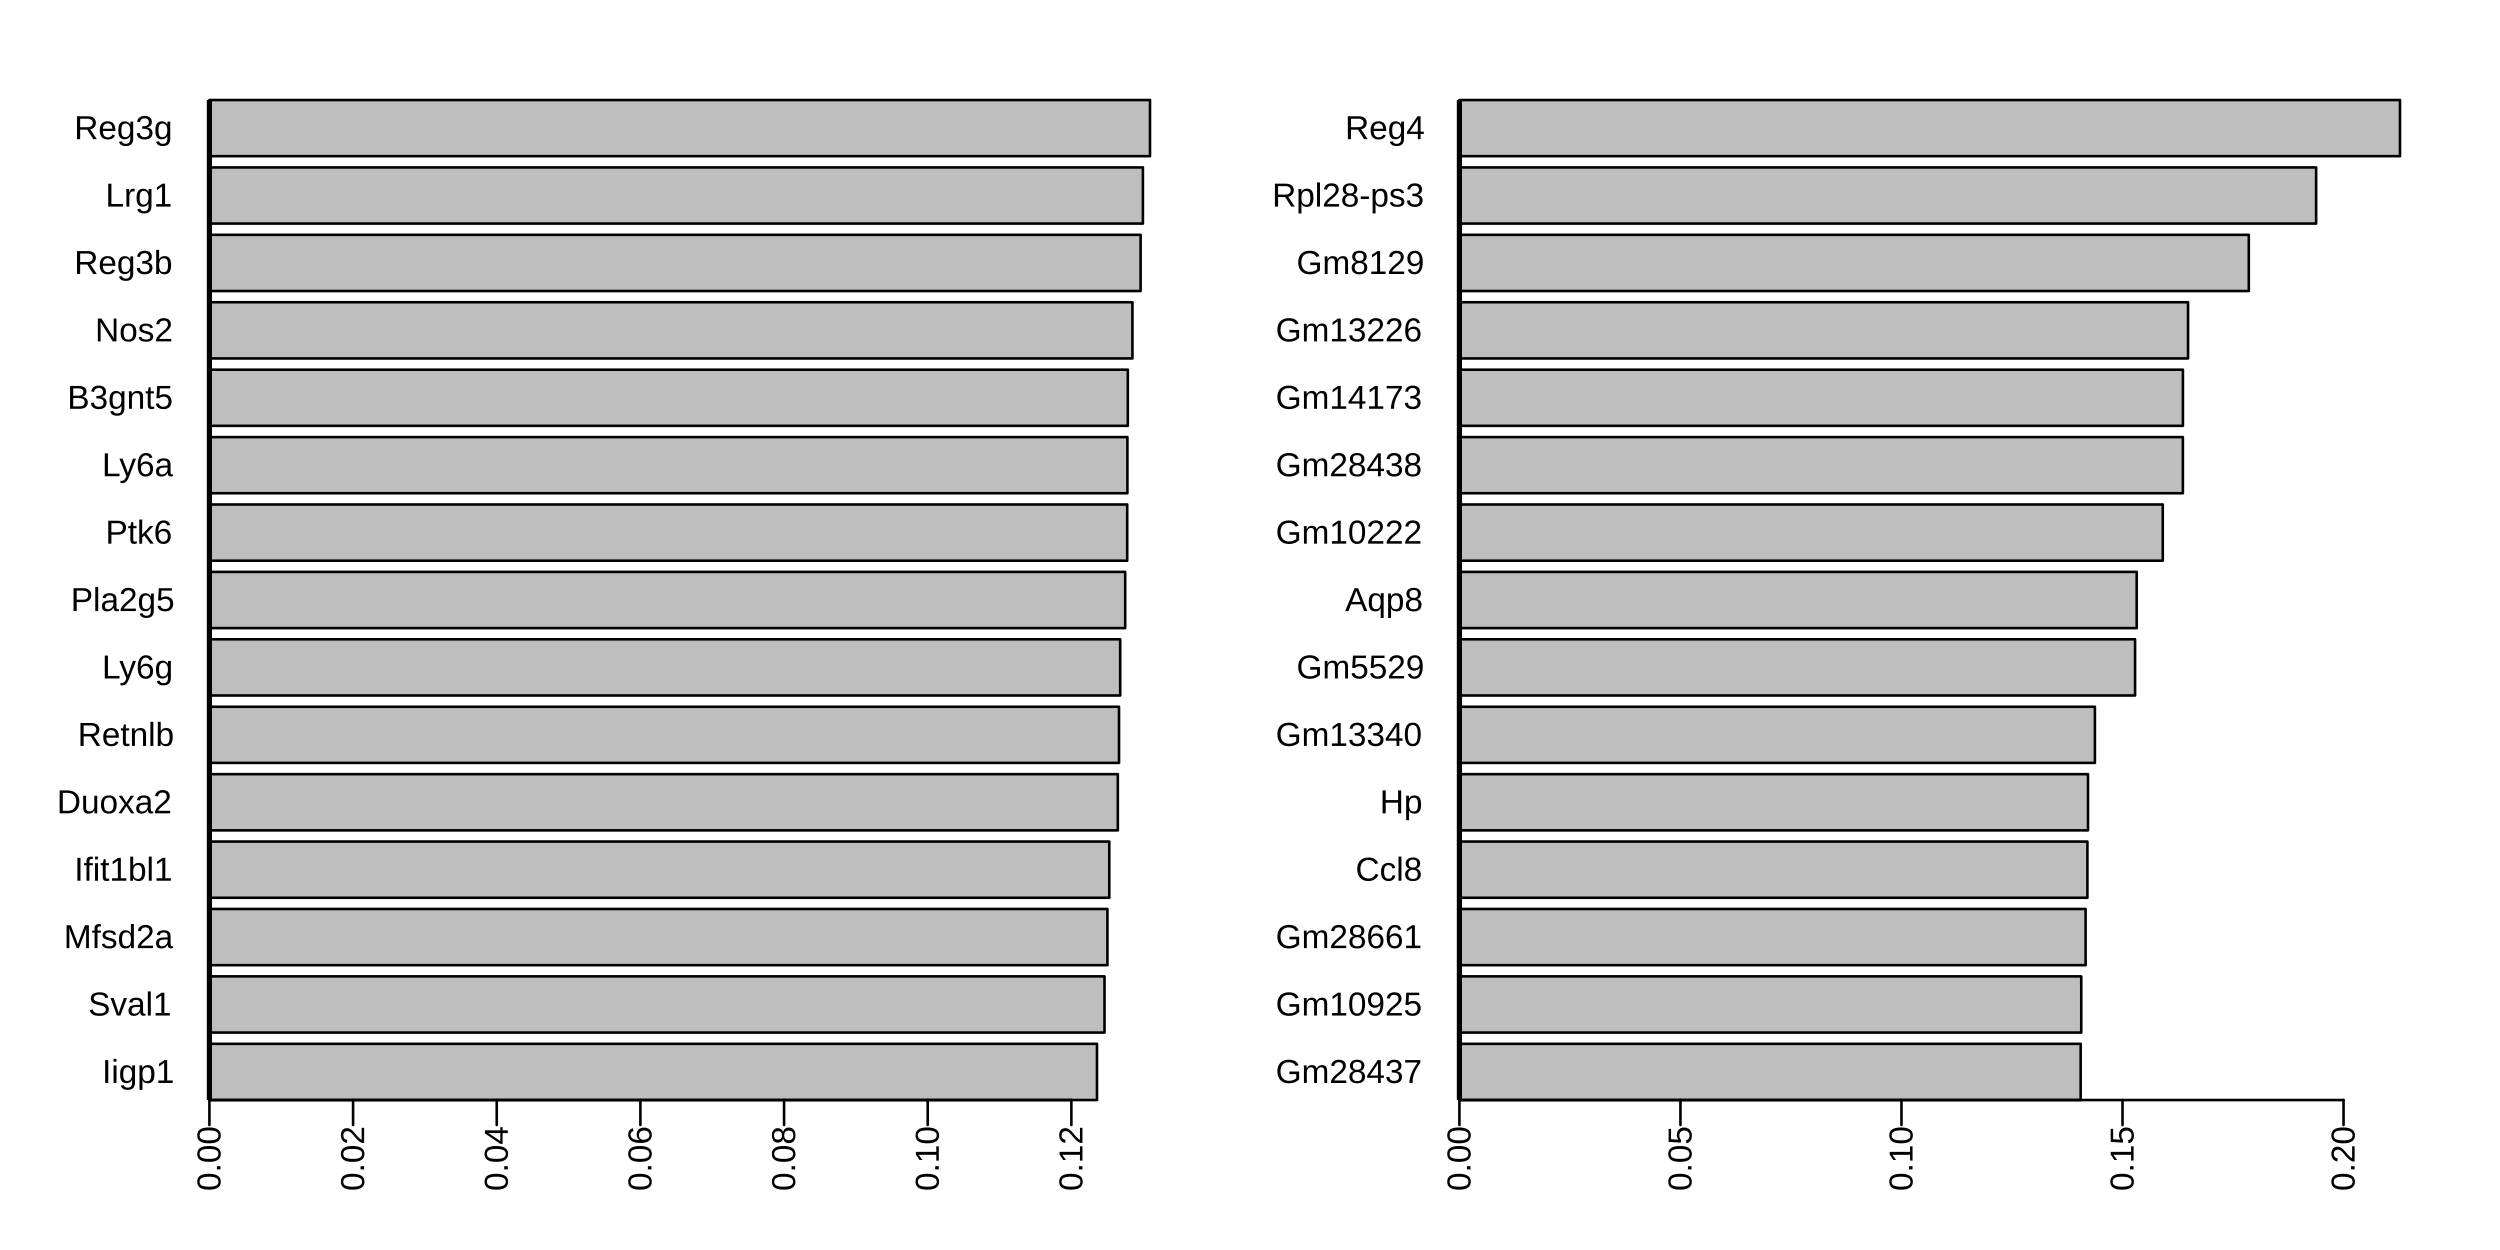 <?xml version="1.0" encoding="UTF-8"?>
<svg xmlns="http://www.w3.org/2000/svg" xmlns:xlink="http://www.w3.org/1999/xlink" width="720pt" height="360pt" viewBox="0 0 720 360" version="1.1">
<defs>
<g>
<symbol overflow="visible" id="glyph0-0">
<path style="stroke:none;" d="M 0.312 0 L 0.312 -6.391 L 2.859 -6.391 L 2.859 0 Z M 0.641 -0.312 L 2.547 -0.312 L 2.547 -6.078 L 0.641 -6.078 Z M 0.641 -0.312 "/>
</symbol>
<symbol overflow="visible" id="glyph0-1">
<path style="stroke:none;" d="M 0.891 0 L 0.891 -6.594 L 1.781 -6.594 L 1.781 0 Z M 0.891 0 "/>
</symbol>
<symbol overflow="visible" id="glyph0-2">
<path style="stroke:none;" d="M 0.641 -6.141 L 0.641 -6.953 L 1.484 -6.953 L 1.484 -6.141 Z M 0.641 0 L 0.641 -5.062 L 1.484 -5.062 L 1.484 0 Z M 0.641 0 "/>
</symbol>
<symbol overflow="visible" id="glyph0-3">
<path style="stroke:none;" d="M 2.562 1.984 C 2.27 1.984 2.008 1.953 1.781 1.891 C 1.562 1.836 1.375 1.754 1.219 1.641 C 1.062 1.535 0.93 1.406 0.828 1.25 C 0.723 1.094 0.648 0.922 0.609 0.734 L 1.469 0.625 C 1.52 0.852 1.641 1.031 1.828 1.156 C 2.023 1.281 2.281 1.344 2.594 1.344 C 2.781 1.344 2.953 1.316 3.109 1.266 C 3.266 1.211 3.395 1.129 3.5 1.016 C 3.613 0.898 3.695 0.75 3.75 0.562 C 3.812 0.375 3.844 0.145 3.844 -0.125 L 3.844 -0.938 C 3.781 -0.812 3.703 -0.688 3.609 -0.562 C 3.516 -0.445 3.398 -0.344 3.266 -0.25 C 3.141 -0.164 2.988 -0.098 2.812 -0.047 C 2.633 0.004 2.438 0.031 2.219 0.031 C 1.895 0.031 1.617 -0.02 1.391 -0.125 C 1.16 -0.227 0.973 -0.391 0.828 -0.609 C 0.68 -0.828 0.57 -1.094 0.5 -1.406 C 0.438 -1.727 0.406 -2.102 0.406 -2.531 C 0.406 -2.938 0.438 -3.301 0.5 -3.625 C 0.57 -3.945 0.68 -4.219 0.828 -4.438 C 0.984 -4.664 1.18 -4.836 1.422 -4.953 C 1.66 -5.078 1.957 -5.141 2.312 -5.141 C 2.664 -5.141 2.973 -5.055 3.234 -4.891 C 3.504 -4.734 3.707 -4.504 3.844 -4.203 L 3.859 -4.203 C 3.859 -4.273 3.859 -4.359 3.859 -4.453 C 3.867 -4.555 3.875 -4.648 3.875 -4.734 C 3.883 -4.816 3.891 -4.891 3.891 -4.953 C 3.898 -5.016 3.91 -5.051 3.922 -5.062 L 4.719 -5.062 C 4.719 -5.039 4.711 -4.992 4.703 -4.922 C 4.703 -4.859 4.695 -4.781 4.688 -4.688 C 4.688 -4.594 4.688 -4.488 4.688 -4.375 C 4.688 -4.258 4.688 -4.141 4.688 -4.016 L 4.688 -0.141 C 4.688 0.566 4.508 1.098 4.156 1.453 C 3.812 1.805 3.281 1.984 2.562 1.984 Z M 3.844 -2.531 C 3.844 -2.883 3.805 -3.188 3.734 -3.438 C 3.66 -3.688 3.562 -3.891 3.438 -4.047 C 3.312 -4.211 3.164 -4.332 3 -4.406 C 2.844 -4.477 2.68 -4.516 2.516 -4.516 C 2.297 -4.516 2.109 -4.477 1.953 -4.406 C 1.797 -4.332 1.664 -4.211 1.562 -4.047 C 1.469 -3.891 1.395 -3.688 1.344 -3.438 C 1.301 -3.188 1.281 -2.883 1.281 -2.531 C 1.281 -2.164 1.301 -1.859 1.344 -1.609 C 1.395 -1.359 1.469 -1.156 1.562 -1 C 1.664 -0.852 1.789 -0.742 1.938 -0.672 C 2.094 -0.609 2.281 -0.578 2.5 -0.578 C 2.664 -0.578 2.828 -0.613 2.984 -0.688 C 3.148 -0.758 3.297 -0.875 3.422 -1.031 C 3.547 -1.188 3.645 -1.391 3.719 -1.641 C 3.801 -1.891 3.844 -2.188 3.844 -2.531 Z M 3.844 -2.531 "/>
</symbol>
<symbol overflow="visible" id="glyph0-4">
<path style="stroke:none;" d="M 4.938 -2.562 C 4.938 -2.176 4.906 -1.816 4.844 -1.484 C 4.781 -1.16 4.676 -0.879 4.531 -0.641 C 4.383 -0.41 4.191 -0.227 3.953 -0.094 C 3.711 0.031 3.414 0.094 3.062 0.094 C 2.707 0.094 2.391 0.023 2.109 -0.109 C 1.836 -0.242 1.633 -0.469 1.5 -0.781 L 1.469 -0.781 C 1.469 -0.781 1.469 -0.754 1.469 -0.703 C 1.477 -0.648 1.484 -0.586 1.484 -0.516 C 1.484 -0.441 1.484 -0.359 1.484 -0.266 C 1.484 -0.172 1.484 -0.078 1.484 0.016 L 1.484 1.984 L 0.641 1.984 L 0.641 -4.031 C 0.641 -4.156 0.641 -4.27 0.641 -4.375 C 0.641 -4.488 0.633 -4.594 0.625 -4.688 C 0.625 -4.781 0.625 -4.859 0.625 -4.922 C 0.625 -4.992 0.625 -5.039 0.625 -5.062 L 1.438 -5.062 C 1.438 -5.051 1.438 -5.02 1.438 -4.969 C 1.445 -4.914 1.453 -4.848 1.453 -4.766 C 1.461 -4.68 1.469 -4.594 1.469 -4.5 C 1.477 -4.414 1.484 -4.332 1.484 -4.25 L 1.5 -4.25 C 1.57 -4.414 1.66 -4.555 1.766 -4.672 C 1.867 -4.785 1.984 -4.879 2.109 -4.953 C 2.234 -5.023 2.375 -5.078 2.531 -5.109 C 2.688 -5.141 2.863 -5.156 3.062 -5.156 C 3.414 -5.156 3.711 -5.094 3.953 -4.969 C 4.191 -4.844 4.383 -4.664 4.531 -4.438 C 4.676 -4.219 4.781 -3.945 4.844 -3.625 C 4.906 -3.301 4.938 -2.945 4.938 -2.562 Z M 4.047 -2.531 C 4.047 -2.844 4.023 -3.117 3.984 -3.359 C 3.953 -3.609 3.891 -3.816 3.797 -3.984 C 3.703 -4.16 3.578 -4.289 3.422 -4.375 C 3.273 -4.457 3.086 -4.5 2.859 -4.5 C 2.672 -4.5 2.492 -4.473 2.328 -4.422 C 2.16 -4.367 2.016 -4.266 1.891 -4.109 C 1.766 -3.961 1.664 -3.758 1.594 -3.5 C 1.52 -3.238 1.484 -2.895 1.484 -2.469 C 1.484 -2.113 1.516 -1.812 1.578 -1.562 C 1.641 -1.312 1.727 -1.109 1.844 -0.953 C 1.957 -0.805 2.098 -0.695 2.266 -0.625 C 2.43 -0.562 2.625 -0.531 2.844 -0.531 C 3.07 -0.531 3.266 -0.57 3.422 -0.656 C 3.578 -0.75 3.703 -0.879 3.797 -1.047 C 3.891 -1.223 3.953 -1.438 3.984 -1.688 C 4.023 -1.938 4.047 -2.219 4.047 -2.531 Z M 4.047 -2.531 "/>
</symbol>
<symbol overflow="visible" id="glyph0-5">
<path style="stroke:none;" d="M 0.734 0 L 0.734 -0.719 L 2.406 -0.719 L 2.406 -5.797 L 0.922 -4.734 L 0.922 -5.531 L 2.484 -6.594 L 3.266 -6.594 L 3.266 -0.719 L 4.859 -0.719 L 4.859 0 Z M 0.734 0 "/>
</symbol>
<symbol overflow="visible" id="glyph0-6">
<path style="stroke:none;" d="M 5.953 -1.828 C 5.953 -1.547 5.898 -1.285 5.797 -1.047 C 5.691 -0.816 5.523 -0.613 5.297 -0.438 C 5.066 -0.27 4.781 -0.141 4.438 -0.047 C 4.102 0.047 3.703 0.094 3.234 0.094 C 2.41 0.094 1.77 -0.047 1.312 -0.328 C 0.852 -0.617 0.562 -1.035 0.438 -1.578 L 1.297 -1.75 C 1.348 -1.582 1.414 -1.426 1.5 -1.281 C 1.594 -1.145 1.719 -1.023 1.875 -0.922 C 2.031 -0.816 2.219 -0.738 2.438 -0.688 C 2.664 -0.633 2.941 -0.609 3.266 -0.609 C 3.523 -0.609 3.766 -0.629 3.984 -0.672 C 4.211 -0.711 4.406 -0.781 4.562 -0.875 C 4.727 -0.969 4.852 -1.086 4.938 -1.234 C 5.031 -1.391 5.078 -1.57 5.078 -1.781 C 5.078 -1.988 5.023 -2.16 4.922 -2.297 C 4.828 -2.43 4.691 -2.539 4.516 -2.625 C 4.336 -2.719 4.125 -2.789 3.875 -2.844 C 3.625 -2.906 3.348 -2.973 3.047 -3.047 C 2.867 -3.086 2.688 -3.129 2.5 -3.172 C 2.312 -3.223 2.129 -3.281 1.953 -3.344 C 1.785 -3.414 1.629 -3.492 1.484 -3.578 C 1.336 -3.672 1.207 -3.781 1.094 -3.906 C 0.988 -4.039 0.906 -4.191 0.844 -4.359 C 0.781 -4.523 0.75 -4.719 0.75 -4.938 C 0.75 -5.25 0.812 -5.516 0.938 -5.734 C 1.062 -5.961 1.234 -6.145 1.453 -6.281 C 1.68 -6.426 1.945 -6.531 2.25 -6.594 C 2.562 -6.664 2.895 -6.703 3.25 -6.703 C 3.656 -6.703 4.004 -6.664 4.297 -6.594 C 4.586 -6.531 4.832 -6.438 5.031 -6.312 C 5.227 -6.188 5.391 -6.031 5.516 -5.844 C 5.641 -5.656 5.734 -5.438 5.797 -5.188 L 4.922 -5.031 C 4.879 -5.188 4.816 -5.328 4.734 -5.453 C 4.648 -5.578 4.539 -5.68 4.406 -5.766 C 4.27 -5.848 4.102 -5.91 3.906 -5.953 C 3.719 -6.004 3.492 -6.031 3.234 -6.031 C 2.93 -6.031 2.676 -6 2.469 -5.938 C 2.258 -5.883 2.094 -5.812 1.969 -5.719 C 1.844 -5.625 1.75 -5.516 1.688 -5.391 C 1.633 -5.266 1.609 -5.129 1.609 -4.984 C 1.609 -4.785 1.656 -4.625 1.75 -4.5 C 1.852 -4.375 1.988 -4.266 2.156 -4.172 C 2.332 -4.086 2.531 -4.02 2.75 -3.969 C 2.969 -3.914 3.203 -3.859 3.453 -3.797 C 3.66 -3.754 3.863 -3.707 4.062 -3.656 C 4.258 -3.602 4.453 -3.539 4.641 -3.469 C 4.828 -3.406 5 -3.328 5.156 -3.234 C 5.32 -3.148 5.461 -3.039 5.578 -2.906 C 5.691 -2.781 5.781 -2.629 5.844 -2.453 C 5.914 -2.273 5.953 -2.066 5.953 -1.828 Z M 5.953 -1.828 "/>
</symbol>
<symbol overflow="visible" id="glyph0-7">
<path style="stroke:none;" d="M 2.875 0 L 1.875 0 L 0.031 -5.062 L 0.938 -5.062 L 2.047 -1.766 C 2.066 -1.703 2.094 -1.617 2.125 -1.516 C 2.156 -1.422 2.188 -1.316 2.219 -1.203 C 2.25 -1.098 2.273 -1 2.297 -0.906 C 2.328 -0.812 2.352 -0.727 2.375 -0.656 C 2.395 -0.727 2.414 -0.812 2.438 -0.906 C 2.469 -1 2.5 -1.098 2.531 -1.203 C 2.562 -1.305 2.594 -1.406 2.625 -1.5 C 2.656 -1.602 2.688 -1.691 2.719 -1.766 L 3.875 -5.062 L 4.766 -5.062 Z M 2.875 0 "/>
</symbol>
<symbol overflow="visible" id="glyph0-8">
<path style="stroke:none;" d="M 1.938 0.094 C 1.426 0.094 1.039 -0.039 0.781 -0.312 C 0.531 -0.582 0.406 -0.953 0.406 -1.422 C 0.406 -1.754 0.469 -2.023 0.594 -2.234 C 0.719 -2.453 0.883 -2.617 1.094 -2.734 C 1.301 -2.859 1.535 -2.941 1.797 -2.984 C 2.055 -3.035 2.32 -3.066 2.594 -3.078 L 3.734 -3.094 L 3.734 -3.375 C 3.734 -3.582 3.711 -3.758 3.672 -3.906 C 3.629 -4.051 3.562 -4.164 3.469 -4.25 C 3.375 -4.344 3.258 -4.41 3.125 -4.453 C 2.988 -4.492 2.828 -4.516 2.641 -4.516 C 2.484 -4.516 2.336 -4.504 2.203 -4.484 C 2.078 -4.461 1.961 -4.422 1.859 -4.359 C 1.766 -4.297 1.688 -4.211 1.625 -4.109 C 1.57 -4.004 1.535 -3.875 1.516 -3.719 L 0.625 -3.797 C 0.656 -3.992 0.711 -4.176 0.797 -4.344 C 0.891 -4.508 1.016 -4.648 1.172 -4.766 C 1.336 -4.891 1.539 -4.984 1.781 -5.047 C 2.031 -5.117 2.328 -5.156 2.672 -5.156 C 3.305 -5.156 3.785 -5.008 4.109 -4.719 C 4.43 -4.426 4.594 -4.004 4.594 -3.453 L 4.594 -1.281 C 4.594 -1.031 4.625 -0.836 4.688 -0.703 C 4.75 -0.578 4.875 -0.516 5.062 -0.516 C 5.102 -0.516 5.145 -0.516 5.188 -0.516 C 5.238 -0.523 5.285 -0.535 5.328 -0.547 L 5.328 -0.031 C 5.223 0 5.117 0.02 5.016 0.031 C 4.91 0.039 4.801 0.047 4.688 0.047 C 4.531 0.047 4.395 0.023 4.281 -0.016 C 4.164 -0.055 4.07 -0.117 4 -0.203 C 3.926 -0.297 3.867 -0.406 3.828 -0.531 C 3.797 -0.656 3.773 -0.801 3.766 -0.969 L 3.734 -0.969 C 3.641 -0.801 3.539 -0.648 3.438 -0.516 C 3.332 -0.391 3.207 -0.281 3.062 -0.188 C 2.914 -0.102 2.75 -0.035 2.562 0.016 C 2.383 0.066 2.176 0.094 1.938 0.094 Z M 2.125 -0.531 C 2.395 -0.531 2.629 -0.578 2.828 -0.672 C 3.035 -0.773 3.203 -0.906 3.328 -1.062 C 3.461 -1.219 3.562 -1.383 3.625 -1.562 C 3.695 -1.75 3.734 -1.922 3.734 -2.078 L 3.734 -2.5 L 2.812 -2.484 C 2.602 -2.484 2.406 -2.469 2.219 -2.438 C 2.031 -2.414 1.863 -2.363 1.719 -2.281 C 1.582 -2.207 1.473 -2.098 1.391 -1.953 C 1.316 -1.816 1.281 -1.633 1.281 -1.406 C 1.281 -1.125 1.352 -0.906 1.5 -0.75 C 1.645 -0.602 1.852 -0.531 2.125 -0.531 Z M 2.125 -0.531 "/>
</symbol>
<symbol overflow="visible" id="glyph0-9">
<path style="stroke:none;" d="M 0.641 0 L 0.641 -6.953 L 1.484 -6.953 L 1.484 0 Z M 0.641 0 "/>
</symbol>
<symbol overflow="visible" id="glyph0-10">
<path style="stroke:none;" d="M 6.406 0 L 6.406 -4.406 C 6.406 -4.562 6.406 -4.723 6.406 -4.891 C 6.406 -5.055 6.41 -5.207 6.422 -5.344 C 6.422 -5.5 6.426 -5.656 6.438 -5.812 C 6.395 -5.645 6.352 -5.484 6.312 -5.328 C 6.27 -5.203 6.223 -5.062 6.172 -4.906 C 6.117 -4.758 6.07 -4.625 6.031 -4.5 L 4.328 0 L 3.703 0 L 1.969 -4.5 C 1.945 -4.539 1.926 -4.594 1.906 -4.656 C 1.883 -4.719 1.863 -4.785 1.844 -4.859 C 1.82 -4.93 1.797 -5.004 1.766 -5.078 C 1.742 -5.148 1.723 -5.223 1.703 -5.297 C 1.648 -5.461 1.598 -5.633 1.547 -5.812 C 1.555 -5.633 1.562 -5.457 1.562 -5.281 C 1.57 -5.133 1.578 -4.984 1.578 -4.828 C 1.578 -4.672 1.578 -4.531 1.578 -4.406 L 1.578 0 L 0.781 0 L 0.781 -6.594 L 1.969 -6.594 L 3.719 -2.031 C 3.738 -1.969 3.766 -1.883 3.797 -1.781 C 3.828 -1.688 3.859 -1.586 3.891 -1.484 C 3.922 -1.379 3.945 -1.281 3.969 -1.188 C 3.988 -1.094 4.004 -1.02 4.016 -0.969 C 4.023 -1.02 4.039 -1.094 4.062 -1.188 C 4.094 -1.281 4.125 -1.379 4.156 -1.484 C 4.188 -1.586 4.219 -1.688 4.25 -1.781 C 4.281 -1.883 4.305 -1.969 4.328 -2.031 L 6.062 -6.594 L 7.203 -6.594 L 7.203 0 Z M 6.406 0 "/>
</symbol>
<symbol overflow="visible" id="glyph0-11">
<path style="stroke:none;" d="M 1.688 -4.453 L 1.688 0 L 0.844 0 L 0.844 -4.453 L 0.141 -4.453 L 0.141 -5.062 L 0.844 -5.062 L 0.844 -5.641 C 0.844 -5.828 0.859 -6 0.891 -6.156 C 0.93 -6.312 1 -6.445 1.094 -6.562 C 1.188 -6.676 1.312 -6.766 1.469 -6.828 C 1.625 -6.898 1.828 -6.938 2.078 -6.938 C 2.18 -6.938 2.285 -6.93 2.391 -6.922 C 2.504 -6.922 2.598 -6.91 2.672 -6.891 L 2.672 -6.25 C 2.617 -6.258 2.555 -6.266 2.484 -6.266 C 2.422 -6.273 2.363 -6.281 2.312 -6.281 C 2.188 -6.281 2.082 -6.258 2 -6.219 C 1.914 -6.188 1.852 -6.141 1.812 -6.078 C 1.77 -6.016 1.738 -5.938 1.719 -5.844 C 1.695 -5.75 1.688 -5.641 1.688 -5.516 L 1.688 -5.062 L 2.672 -5.062 L 2.672 -4.453 Z M 1.688 -4.453 "/>
</symbol>
<symbol overflow="visible" id="glyph0-12">
<path style="stroke:none;" d="M 4.453 -1.406 C 4.453 -1.164 4.406 -0.953 4.312 -0.766 C 4.219 -0.578 4.082 -0.422 3.906 -0.297 C 3.738 -0.172 3.523 -0.07 3.266 0 C 3.016 0.062 2.723 0.094 2.391 0.094 C 2.098 0.094 1.832 0.066 1.594 0.016 C 1.363 -0.023 1.16 -0.094 0.984 -0.188 C 0.805 -0.289 0.656 -0.422 0.531 -0.578 C 0.406 -0.742 0.316 -0.945 0.266 -1.188 L 1.016 -1.328 C 1.086 -1.055 1.234 -0.859 1.453 -0.734 C 1.68 -0.609 1.992 -0.547 2.391 -0.547 C 2.578 -0.547 2.742 -0.555 2.891 -0.578 C 3.047 -0.609 3.176 -0.656 3.281 -0.719 C 3.395 -0.781 3.477 -0.859 3.531 -0.953 C 3.594 -1.055 3.625 -1.18 3.625 -1.328 C 3.625 -1.484 3.586 -1.609 3.516 -1.703 C 3.453 -1.805 3.352 -1.891 3.219 -1.953 C 3.094 -2.023 2.938 -2.082 2.75 -2.125 C 2.57 -2.176 2.375 -2.234 2.156 -2.297 C 1.945 -2.348 1.742 -2.406 1.547 -2.469 C 1.348 -2.531 1.164 -2.613 1 -2.719 C 0.844 -2.832 0.711 -2.969 0.609 -3.125 C 0.516 -3.289 0.469 -3.492 0.469 -3.734 C 0.469 -4.191 0.629 -4.539 0.953 -4.781 C 1.285 -5.02 1.77 -5.141 2.406 -5.141 C 2.957 -5.141 3.398 -5.039 3.734 -4.844 C 4.066 -4.656 4.273 -4.344 4.359 -3.906 L 3.609 -3.812 C 3.578 -3.945 3.52 -4.055 3.438 -4.141 C 3.363 -4.234 3.273 -4.305 3.172 -4.359 C 3.066 -4.41 2.945 -4.445 2.812 -4.469 C 2.688 -4.5 2.551 -4.516 2.406 -4.516 C 2.02 -4.516 1.734 -4.457 1.547 -4.344 C 1.367 -4.227 1.281 -4.051 1.281 -3.812 C 1.281 -3.676 1.312 -3.562 1.375 -3.469 C 1.445 -3.383 1.539 -3.312 1.656 -3.25 C 1.781 -3.188 1.926 -3.129 2.094 -3.078 C 2.27 -3.035 2.457 -2.992 2.656 -2.953 C 2.789 -2.91 2.926 -2.867 3.062 -2.828 C 3.207 -2.797 3.348 -2.75 3.484 -2.688 C 3.617 -2.633 3.742 -2.57 3.859 -2.5 C 3.973 -2.426 4.07 -2.336 4.156 -2.234 C 4.25 -2.129 4.32 -2.008 4.375 -1.875 C 4.426 -1.738 4.453 -1.582 4.453 -1.406 Z M 4.453 -1.406 "/>
</symbol>
<symbol overflow="visible" id="glyph0-13">
<path style="stroke:none;" d="M 3.844 -0.812 C 3.688 -0.488 3.477 -0.254 3.219 -0.109 C 2.969 0.023 2.648 0.094 2.266 0.094 C 1.629 0.094 1.16 -0.117 0.859 -0.547 C 0.555 -0.984 0.406 -1.641 0.406 -2.516 C 0.406 -4.273 1.023 -5.156 2.266 -5.156 C 2.648 -5.156 2.969 -5.082 3.219 -4.938 C 3.477 -4.801 3.688 -4.582 3.844 -4.281 L 3.859 -4.281 C 3.859 -4.312 3.852 -4.359 3.844 -4.422 C 3.844 -4.492 3.844 -4.566 3.844 -4.641 C 3.844 -4.711 3.844 -4.781 3.844 -4.844 C 3.844 -4.914 3.844 -4.961 3.844 -4.984 L 3.844 -6.953 L 4.688 -6.953 L 4.688 -1.047 C 4.688 -0.922 4.688 -0.801 4.688 -0.688 C 4.688 -0.582 4.688 -0.484 4.688 -0.391 C 4.695 -0.297 4.703 -0.211 4.703 -0.141 C 4.711 -0.078 4.719 -0.031 4.719 0 L 3.906 0 C 3.906 -0.031 3.898 -0.07 3.891 -0.125 C 3.891 -0.188 3.883 -0.254 3.875 -0.328 C 3.875 -0.398 3.867 -0.477 3.859 -0.562 C 3.859 -0.645 3.859 -0.727 3.859 -0.812 Z M 1.281 -2.531 C 1.281 -2.188 1.301 -1.891 1.344 -1.641 C 1.395 -1.391 1.469 -1.18 1.562 -1.016 C 1.656 -0.859 1.773 -0.742 1.922 -0.672 C 2.078 -0.598 2.266 -0.562 2.484 -0.562 C 2.703 -0.562 2.895 -0.594 3.062 -0.656 C 3.238 -0.727 3.383 -0.844 3.5 -1 C 3.613 -1.164 3.695 -1.379 3.75 -1.641 C 3.812 -1.898 3.844 -2.219 3.844 -2.594 C 3.844 -2.957 3.812 -3.258 3.75 -3.5 C 3.695 -3.75 3.613 -3.953 3.5 -4.109 C 3.383 -4.266 3.238 -4.375 3.062 -4.438 C 2.895 -4.508 2.703 -4.547 2.484 -4.547 C 2.285 -4.547 2.109 -4.508 1.953 -4.438 C 1.805 -4.363 1.68 -4.242 1.578 -4.078 C 1.484 -3.922 1.41 -3.711 1.359 -3.453 C 1.305 -3.203 1.281 -2.895 1.281 -2.531 Z M 1.281 -2.531 "/>
</symbol>
<symbol overflow="visible" id="glyph0-14">
<path style="stroke:none;" d="M 0.484 0 L 0.484 -0.594 C 0.641 -0.957 0.832 -1.281 1.062 -1.562 C 1.289 -1.844 1.531 -2.094 1.781 -2.312 C 2.039 -2.539 2.289 -2.75 2.531 -2.938 C 2.781 -3.133 3.004 -3.332 3.203 -3.531 C 3.41 -3.727 3.578 -3.93 3.703 -4.141 C 3.828 -4.348 3.891 -4.586 3.891 -4.859 C 3.891 -5.047 3.859 -5.207 3.797 -5.344 C 3.742 -5.488 3.66 -5.609 3.547 -5.703 C 3.441 -5.805 3.316 -5.879 3.172 -5.922 C 3.023 -5.973 2.859 -6 2.672 -6 C 2.504 -6 2.348 -5.973 2.203 -5.922 C 2.055 -5.879 1.926 -5.812 1.812 -5.719 C 1.695 -5.625 1.602 -5.508 1.531 -5.375 C 1.457 -5.238 1.406 -5.078 1.375 -4.891 L 0.516 -4.969 C 0.547 -5.207 0.613 -5.43 0.719 -5.641 C 0.82 -5.848 0.961 -6.031 1.141 -6.188 C 1.328 -6.344 1.547 -6.469 1.797 -6.562 C 2.047 -6.656 2.336 -6.703 2.672 -6.703 C 3.004 -6.703 3.297 -6.66 3.547 -6.578 C 3.805 -6.504 4.023 -6.391 4.203 -6.234 C 4.379 -6.078 4.516 -5.883 4.609 -5.656 C 4.703 -5.438 4.75 -5.18 4.75 -4.891 C 4.75 -4.672 4.707 -4.457 4.625 -4.25 C 4.551 -4.051 4.445 -3.863 4.312 -3.688 C 4.176 -3.508 4.02 -3.332 3.844 -3.156 C 3.676 -2.988 3.492 -2.82 3.297 -2.656 C 3.109 -2.5 2.914 -2.344 2.719 -2.188 C 2.531 -2.031 2.348 -1.867 2.172 -1.703 C 2.004 -1.547 1.852 -1.383 1.719 -1.219 C 1.582 -1.062 1.477 -0.895 1.406 -0.719 L 4.859 -0.719 L 4.859 0 Z M 0.484 0 "/>
</symbol>
<symbol overflow="visible" id="glyph0-15">
<path style="stroke:none;" d="M 2.594 -0.031 C 2.469 0 2.336 0.023 2.203 0.047 C 2.066 0.066 1.914 0.078 1.75 0.078 C 1.07 0.078 0.734 -0.305 0.734 -1.078 L 0.734 -4.453 L 0.141 -4.453 L 0.141 -5.062 L 0.766 -5.062 L 1.016 -6.203 L 1.578 -6.203 L 1.578 -5.062 L 2.516 -5.062 L 2.516 -4.453 L 1.578 -4.453 L 1.578 -1.25 C 1.578 -1.008 1.613 -0.836 1.688 -0.734 C 1.77 -0.641 1.91 -0.594 2.109 -0.594 C 2.191 -0.594 2.27 -0.598 2.344 -0.609 C 2.414 -0.617 2.5 -0.633 2.594 -0.656 Z M 2.594 -0.031 "/>
</symbol>
<symbol overflow="visible" id="glyph0-16">
<path style="stroke:none;" d="M 4.938 -2.562 C 4.938 -0.789 4.312 0.094 3.062 0.094 C 2.676 0.094 2.359 0.023 2.109 -0.109 C 1.859 -0.254 1.648 -0.477 1.484 -0.781 C 1.484 -0.707 1.477 -0.625 1.469 -0.531 C 1.469 -0.445 1.461 -0.363 1.453 -0.281 C 1.453 -0.207 1.445 -0.145 1.438 -0.094 C 1.438 -0.039 1.438 -0.008 1.438 0 L 0.625 0 C 0.625 -0.031 0.625 -0.078 0.625 -0.141 C 0.625 -0.211 0.625 -0.297 0.625 -0.391 C 0.633 -0.484 0.641 -0.582 0.641 -0.688 C 0.641 -0.801 0.641 -0.922 0.641 -1.047 L 0.641 -6.953 L 1.484 -6.953 L 1.484 -4.969 C 1.484 -4.875 1.484 -4.785 1.484 -4.703 C 1.484 -4.617 1.484 -4.539 1.484 -4.469 C 1.473 -4.395 1.469 -4.32 1.469 -4.25 L 1.484 -4.25 C 1.641 -4.57 1.848 -4.801 2.109 -4.938 C 2.367 -5.082 2.688 -5.156 3.062 -5.156 C 3.707 -5.156 4.18 -4.941 4.484 -4.516 C 4.785 -4.086 4.938 -3.438 4.938 -2.562 Z M 4.047 -2.531 C 4.047 -2.875 4.023 -3.172 3.984 -3.422 C 3.941 -3.672 3.867 -3.875 3.766 -4.031 C 3.672 -4.195 3.547 -4.316 3.391 -4.391 C 3.242 -4.473 3.066 -4.516 2.859 -4.516 C 2.629 -4.516 2.43 -4.477 2.266 -4.406 C 2.098 -4.332 1.957 -4.211 1.844 -4.047 C 1.727 -3.891 1.641 -3.68 1.578 -3.422 C 1.516 -3.172 1.484 -2.859 1.484 -2.484 C 1.484 -2.117 1.516 -1.812 1.578 -1.562 C 1.641 -1.312 1.727 -1.109 1.844 -0.953 C 1.957 -0.805 2.098 -0.695 2.266 -0.625 C 2.43 -0.562 2.625 -0.531 2.844 -0.531 C 3.051 -0.531 3.227 -0.566 3.375 -0.641 C 3.531 -0.711 3.656 -0.828 3.75 -0.984 C 3.852 -1.141 3.926 -1.344 3.969 -1.594 C 4.02 -1.852 4.047 -2.164 4.047 -2.531 Z M 4.047 -2.531 "/>
</symbol>
<symbol overflow="visible" id="glyph0-17">
<path style="stroke:none;" d="M 6.469 -3.375 C 6.469 -2.82 6.383 -2.332 6.219 -1.906 C 6.051 -1.488 5.82 -1.141 5.531 -0.859 C 5.25 -0.578 4.91 -0.363 4.516 -0.219 C 4.129 -0.07 3.707 0 3.25 0 L 0.781 0 L 0.781 -6.594 L 2.969 -6.594 C 3.477 -6.594 3.945 -6.531 4.375 -6.406 C 4.801 -6.281 5.172 -6.082 5.484 -5.812 C 5.797 -5.551 6.035 -5.219 6.203 -4.812 C 6.379 -4.414 6.469 -3.938 6.469 -3.375 Z M 5.562 -3.375 C 5.562 -3.812 5.5 -4.188 5.375 -4.5 C 5.25 -4.82 5.07 -5.082 4.844 -5.281 C 4.613 -5.488 4.336 -5.641 4.016 -5.734 C 3.691 -5.836 3.336 -5.891 2.953 -5.891 L 1.688 -5.891 L 1.688 -0.719 L 3.156 -0.719 C 3.5 -0.719 3.816 -0.77 4.109 -0.875 C 4.41 -0.988 4.664 -1.156 4.875 -1.375 C 5.094 -1.602 5.258 -1.883 5.375 -2.219 C 5.5 -2.551 5.562 -2.938 5.562 -3.375 Z M 5.562 -3.375 "/>
</symbol>
<symbol overflow="visible" id="glyph0-18">
<path style="stroke:none;" d="M 1.469 -5.062 L 1.469 -1.859 C 1.469 -1.609 1.484 -1.398 1.516 -1.234 C 1.555 -1.066 1.617 -0.93 1.703 -0.828 C 1.785 -0.734 1.891 -0.664 2.016 -0.625 C 2.148 -0.582 2.316 -0.562 2.516 -0.562 C 2.711 -0.562 2.891 -0.594 3.047 -0.656 C 3.211 -0.727 3.352 -0.832 3.469 -0.969 C 3.582 -1.102 3.672 -1.266 3.734 -1.453 C 3.797 -1.648 3.828 -1.875 3.828 -2.125 L 3.828 -5.062 L 4.672 -5.062 L 4.672 -1.078 C 4.672 -0.973 4.672 -0.863 4.672 -0.75 C 4.672 -0.633 4.672 -0.52 4.672 -0.406 C 4.68 -0.301 4.688 -0.211 4.688 -0.141 C 4.688 -0.066 4.691 -0.02 4.703 0 L 3.906 0 C 3.895 -0.008 3.891 -0.051 3.891 -0.125 C 3.891 -0.195 3.883 -0.273 3.875 -0.359 C 3.875 -0.453 3.867 -0.539 3.859 -0.625 C 3.859 -0.719 3.859 -0.797 3.859 -0.859 L 3.844 -0.859 C 3.77 -0.711 3.68 -0.582 3.578 -0.469 C 3.484 -0.352 3.367 -0.254 3.234 -0.172 C 3.109 -0.086 2.961 -0.023 2.797 0.016 C 2.641 0.066 2.453 0.094 2.234 0.094 C 1.953 0.094 1.707 0.062 1.5 0 C 1.301 -0.07 1.133 -0.18 1 -0.328 C 0.875 -0.473 0.781 -0.656 0.719 -0.875 C 0.656 -1.102 0.625 -1.375 0.625 -1.688 L 0.625 -5.062 Z M 1.469 -5.062 "/>
</symbol>
<symbol overflow="visible" id="glyph0-19">
<path style="stroke:none;" d="M 4.938 -2.531 C 4.938 -1.645 4.738 -0.984 4.344 -0.547 C 3.957 -0.117 3.391 0.094 2.641 0.094 C 2.297 0.094 1.984 0.039 1.703 -0.062 C 1.422 -0.164 1.18 -0.328 0.984 -0.547 C 0.797 -0.766 0.648 -1.039 0.547 -1.375 C 0.453 -1.707 0.406 -2.094 0.406 -2.531 C 0.406 -4.281 1.16 -5.156 2.672 -5.156 C 3.066 -5.156 3.406 -5.098 3.688 -4.984 C 3.977 -4.879 4.211 -4.719 4.391 -4.5 C 4.578 -4.281 4.711 -4.004 4.797 -3.672 C 4.891 -3.348 4.938 -2.969 4.938 -2.531 Z M 4.047 -2.531 C 4.047 -2.926 4.016 -3.25 3.953 -3.5 C 3.891 -3.758 3.801 -3.969 3.688 -4.125 C 3.57 -4.281 3.426 -4.391 3.25 -4.453 C 3.082 -4.516 2.895 -4.547 2.688 -4.547 C 2.469 -4.547 2.27 -4.508 2.094 -4.438 C 1.926 -4.375 1.781 -4.266 1.656 -4.109 C 1.539 -3.961 1.445 -3.758 1.375 -3.5 C 1.312 -3.238 1.281 -2.914 1.281 -2.531 C 1.281 -2.145 1.316 -1.82 1.391 -1.562 C 1.461 -1.301 1.555 -1.094 1.672 -0.938 C 1.797 -0.789 1.938 -0.688 2.094 -0.625 C 2.258 -0.562 2.441 -0.531 2.641 -0.531 C 2.848 -0.531 3.039 -0.562 3.219 -0.625 C 3.395 -0.688 3.539 -0.789 3.656 -0.938 C 3.781 -1.094 3.875 -1.301 3.938 -1.562 C 4.008 -1.82 4.047 -2.145 4.047 -2.531 Z M 4.047 -2.531 "/>
</symbol>
<symbol overflow="visible" id="glyph0-20">
<path style="stroke:none;" d="M 3.75 0 L 2.391 -2.078 L 1.016 0 L 0.109 0 L 1.906 -2.609 L 0.188 -5.062 L 1.125 -5.062 L 2.391 -3.094 L 3.641 -5.062 L 4.594 -5.062 L 2.859 -2.609 L 4.688 0 Z M 3.75 0 "/>
</symbol>
<symbol overflow="visible" id="glyph0-21">
<path style="stroke:none;" d="M 5.453 0 L 3.734 -2.734 L 1.688 -2.734 L 1.688 0 L 0.781 0 L 0.781 -6.594 L 3.891 -6.594 C 4.266 -6.594 4.598 -6.551 4.891 -6.469 C 5.18 -6.383 5.422 -6.258 5.609 -6.094 C 5.805 -5.938 5.957 -5.738 6.062 -5.5 C 6.164 -5.27 6.219 -5.008 6.219 -4.719 C 6.219 -4.508 6.188 -4.301 6.125 -4.094 C 6.062 -3.895 5.961 -3.707 5.828 -3.531 C 5.703 -3.363 5.535 -3.219 5.328 -3.094 C 5.129 -2.977 4.891 -2.895 4.609 -2.844 L 6.484 0 Z M 5.328 -4.703 C 5.328 -4.898 5.289 -5.07 5.219 -5.219 C 5.145 -5.363 5.039 -5.484 4.906 -5.578 C 4.781 -5.68 4.625 -5.758 4.438 -5.812 C 4.25 -5.863 4.035 -5.891 3.797 -5.891 L 1.688 -5.891 L 1.688 -3.453 L 3.844 -3.453 C 4.094 -3.453 4.312 -3.484 4.5 -3.547 C 4.688 -3.609 4.836 -3.695 4.953 -3.812 C 5.078 -3.926 5.172 -4.055 5.234 -4.203 C 5.297 -4.359 5.328 -4.523 5.328 -4.703 Z M 5.328 -4.703 "/>
</symbol>
<symbol overflow="visible" id="glyph0-22">
<path style="stroke:none;" d="M 1.297 -2.359 C 1.297 -2.086 1.32 -1.836 1.375 -1.609 C 1.426 -1.391 1.508 -1.203 1.625 -1.047 C 1.738 -0.891 1.883 -0.766 2.062 -0.672 C 2.238 -0.578 2.453 -0.531 2.703 -0.531 C 3.066 -0.531 3.359 -0.602 3.578 -0.75 C 3.805 -0.906 3.957 -1.094 4.031 -1.312 L 4.781 -1.109 C 4.719 -0.961 4.641 -0.816 4.547 -0.672 C 4.453 -0.535 4.328 -0.41 4.172 -0.297 C 4.016 -0.18 3.816 -0.086 3.578 -0.016 C 3.336 0.055 3.047 0.094 2.703 0.094 C 1.953 0.094 1.379 -0.129 0.984 -0.578 C 0.598 -1.023 0.406 -1.688 0.406 -2.562 C 0.406 -3.039 0.461 -3.441 0.578 -3.766 C 0.703 -4.098 0.863 -4.367 1.062 -4.578 C 1.27 -4.785 1.508 -4.93 1.781 -5.016 C 2.062 -5.109 2.359 -5.156 2.672 -5.156 C 3.098 -5.156 3.453 -5.086 3.734 -4.953 C 4.023 -4.816 4.254 -4.629 4.422 -4.391 C 4.598 -4.148 4.723 -3.863 4.797 -3.531 C 4.867 -3.207 4.906 -2.852 4.906 -2.469 L 4.906 -2.359 Z M 4.031 -3 C 3.988 -3.531 3.852 -3.922 3.625 -4.172 C 3.406 -4.422 3.082 -4.547 2.656 -4.547 C 2.52 -4.547 2.375 -4.52 2.219 -4.469 C 2.062 -4.426 1.914 -4.348 1.781 -4.234 C 1.656 -4.117 1.547 -3.961 1.453 -3.766 C 1.367 -3.566 1.316 -3.312 1.297 -3 Z M 4.031 -3 "/>
</symbol>
<symbol overflow="visible" id="glyph0-23">
<path style="stroke:none;" d="M 3.859 0 L 3.859 -3.219 C 3.859 -3.457 3.836 -3.66 3.797 -3.828 C 3.766 -3.992 3.707 -4.129 3.625 -4.234 C 3.551 -4.336 3.445 -4.41 3.312 -4.453 C 3.176 -4.492 3.008 -4.516 2.812 -4.516 C 2.613 -4.516 2.43 -4.477 2.266 -4.406 C 2.109 -4.332 1.973 -4.227 1.859 -4.094 C 1.754 -3.969 1.672 -3.805 1.609 -3.609 C 1.547 -3.41 1.516 -3.188 1.516 -2.938 L 1.516 0 L 0.672 0 L 0.672 -3.984 C 0.672 -4.086 0.664 -4.195 0.656 -4.312 C 0.656 -4.438 0.656 -4.551 0.656 -4.656 C 0.656 -4.758 0.648 -4.848 0.641 -4.922 C 0.641 -4.992 0.641 -5.039 0.641 -5.062 L 1.438 -5.062 C 1.438 -5.051 1.438 -5.008 1.438 -4.938 C 1.445 -4.875 1.453 -4.797 1.453 -4.703 C 1.461 -4.617 1.469 -4.531 1.469 -4.438 C 1.469 -4.344 1.469 -4.266 1.469 -4.203 L 1.484 -4.203 C 1.566 -4.348 1.656 -4.477 1.75 -4.594 C 1.844 -4.719 1.953 -4.82 2.078 -4.906 C 2.211 -4.988 2.363 -5.051 2.531 -5.094 C 2.695 -5.133 2.891 -5.156 3.109 -5.156 C 3.391 -5.156 3.629 -5.117 3.828 -5.047 C 4.035 -4.984 4.203 -4.879 4.328 -4.734 C 4.461 -4.598 4.562 -4.414 4.625 -4.188 C 4.688 -3.957 4.719 -3.688 4.719 -3.375 L 4.719 0 Z M 3.859 0 "/>
</symbol>
<symbol overflow="visible" id="glyph0-24">
<path style="stroke:none;" d="M 0.781 0 L 0.781 -6.594 L 1.688 -6.594 L 1.688 -0.734 L 5.016 -0.734 L 5.016 0 Z M 0.781 0 "/>
</symbol>
<symbol overflow="visible" id="glyph0-25">
<path style="stroke:none;" d="M 2.828 0 C 2.711 0.301 2.594 0.57 2.469 0.812 C 2.344 1.062 2.203 1.273 2.047 1.453 C 1.898 1.629 1.734 1.758 1.547 1.844 C 1.359 1.938 1.141 1.984 0.891 1.984 C 0.785 1.984 0.688 1.977 0.594 1.969 C 0.508 1.969 0.414 1.957 0.312 1.938 L 0.312 1.312 C 0.375 1.32 0.441 1.328 0.516 1.328 C 0.586 1.328 0.648 1.328 0.703 1.328 C 0.953 1.328 1.18 1.234 1.391 1.047 C 1.609 0.867 1.797 0.578 1.953 0.172 L 2.031 -0.016 L 0.016 -5.062 L 0.922 -5.062 L 1.984 -2.266 C 2.016 -2.18 2.055 -2.066 2.109 -1.922 C 2.16 -1.785 2.207 -1.645 2.25 -1.5 C 2.301 -1.363 2.344 -1.238 2.375 -1.125 C 2.414 -1.008 2.441 -0.941 2.453 -0.922 C 2.461 -0.953 2.484 -1.02 2.516 -1.125 C 2.555 -1.227 2.598 -1.344 2.641 -1.469 C 2.68 -1.594 2.723 -1.719 2.766 -1.844 C 2.816 -1.969 2.859 -2.078 2.891 -2.172 L 3.891 -5.062 L 4.781 -5.062 Z M 2.828 0 "/>
</symbol>
<symbol overflow="visible" id="glyph0-26">
<path style="stroke:none;" d="M 4.906 -2.156 C 4.906 -1.82 4.859 -1.516 4.766 -1.234 C 4.68 -0.961 4.547 -0.727 4.359 -0.531 C 4.18 -0.332 3.957 -0.176 3.688 -0.062 C 3.426 0.039 3.125 0.094 2.781 0.094 C 2.395 0.094 2.055 0.02 1.766 -0.125 C 1.484 -0.27 1.242 -0.477 1.047 -0.75 C 0.859 -1.031 0.719 -1.367 0.625 -1.766 C 0.531 -2.172 0.484 -2.629 0.484 -3.141 C 0.484 -3.734 0.535 -4.25 0.641 -4.688 C 0.754 -5.133 0.91 -5.504 1.109 -5.797 C 1.316 -6.098 1.566 -6.32 1.859 -6.469 C 2.148 -6.625 2.477 -6.703 2.844 -6.703 C 3.07 -6.703 3.285 -6.676 3.484 -6.625 C 3.68 -6.582 3.859 -6.508 4.016 -6.406 C 4.18 -6.301 4.32 -6.16 4.438 -5.984 C 4.562 -5.816 4.66 -5.609 4.734 -5.359 L 3.922 -5.203 C 3.836 -5.492 3.695 -5.703 3.5 -5.828 C 3.312 -5.953 3.094 -6.016 2.844 -6.016 C 2.602 -6.016 2.391 -5.957 2.203 -5.844 C 2.023 -5.738 1.867 -5.578 1.734 -5.359 C 1.598 -5.141 1.492 -4.863 1.422 -4.531 C 1.359 -4.207 1.328 -3.828 1.328 -3.391 C 1.484 -3.68 1.695 -3.898 1.969 -4.047 C 2.25 -4.191 2.566 -4.266 2.922 -4.266 C 3.223 -4.266 3.492 -4.219 3.734 -4.125 C 3.984 -4.031 4.191 -3.891 4.359 -3.703 C 4.535 -3.516 4.672 -3.289 4.766 -3.031 C 4.859 -2.77 4.906 -2.477 4.906 -2.156 Z M 4.062 -2.125 C 4.062 -2.352 4.031 -2.555 3.969 -2.734 C 3.914 -2.922 3.832 -3.078 3.719 -3.203 C 3.602 -3.336 3.461 -3.438 3.297 -3.5 C 3.129 -3.57 2.938 -3.609 2.719 -3.609 C 2.57 -3.609 2.422 -3.586 2.266 -3.547 C 2.109 -3.504 1.969 -3.43 1.844 -3.328 C 1.719 -3.223 1.613 -3.086 1.531 -2.922 C 1.445 -2.754 1.406 -2.555 1.406 -2.328 C 1.406 -2.078 1.438 -1.848 1.5 -1.641 C 1.562 -1.43 1.648 -1.25 1.766 -1.094 C 1.891 -0.938 2.031 -0.812 2.188 -0.719 C 2.352 -0.625 2.539 -0.578 2.75 -0.578 C 2.957 -0.578 3.141 -0.613 3.297 -0.688 C 3.461 -0.758 3.598 -0.859 3.703 -0.984 C 3.816 -1.117 3.906 -1.281 3.969 -1.469 C 4.031 -1.664 4.062 -1.883 4.062 -2.125 Z M 4.062 -2.125 "/>
</symbol>
<symbol overflow="visible" id="glyph0-27">
<path style="stroke:none;" d="M 5.891 -4.609 C 5.891 -4.328 5.844 -4.062 5.75 -3.812 C 5.656 -3.562 5.516 -3.344 5.328 -3.156 C 5.141 -2.977 4.898 -2.836 4.609 -2.734 C 4.328 -2.629 4 -2.578 3.625 -2.578 L 1.688 -2.578 L 1.688 0 L 0.781 0 L 0.781 -6.594 L 3.562 -6.594 C 3.957 -6.594 4.297 -6.547 4.578 -6.453 C 4.867 -6.359 5.113 -6.223 5.312 -6.047 C 5.508 -5.879 5.656 -5.672 5.75 -5.422 C 5.844 -5.18 5.891 -4.91 5.891 -4.609 Z M 5 -4.609 C 5 -5.023 4.867 -5.344 4.609 -5.562 C 4.348 -5.781 3.961 -5.891 3.453 -5.891 L 1.688 -5.891 L 1.688 -3.281 L 3.5 -3.281 C 4.008 -3.281 4.383 -3.395 4.625 -3.625 C 4.875 -3.852 5 -4.18 5 -4.609 Z M 5 -4.609 "/>
</symbol>
<symbol overflow="visible" id="glyph0-28">
<path style="stroke:none;" d="M 4.938 -2.156 C 4.938 -1.82 4.883 -1.516 4.781 -1.234 C 4.688 -0.961 4.539 -0.727 4.344 -0.531 C 4.145 -0.332 3.898 -0.176 3.609 -0.062 C 3.316 0.039 2.977 0.094 2.594 0.094 C 2.25 0.094 1.945 0.051 1.688 -0.031 C 1.426 -0.113 1.207 -0.223 1.031 -0.359 C 0.852 -0.504 0.711 -0.672 0.609 -0.859 C 0.504 -1.047 0.43 -1.25 0.391 -1.469 L 1.234 -1.578 C 1.266 -1.453 1.312 -1.328 1.375 -1.203 C 1.438 -1.086 1.52 -0.984 1.625 -0.891 C 1.738 -0.805 1.875 -0.734 2.031 -0.672 C 2.188 -0.617 2.379 -0.594 2.609 -0.594 C 2.828 -0.594 3.023 -0.625 3.203 -0.688 C 3.379 -0.758 3.531 -0.859 3.656 -0.984 C 3.781 -1.117 3.879 -1.281 3.953 -1.469 C 4.023 -1.664 4.062 -1.883 4.062 -2.125 C 4.062 -2.332 4.023 -2.52 3.953 -2.688 C 3.891 -2.863 3.797 -3.008 3.672 -3.125 C 3.555 -3.25 3.41 -3.344 3.234 -3.406 C 3.055 -3.477 2.852 -3.516 2.625 -3.516 C 2.488 -3.516 2.359 -3.504 2.234 -3.484 C 2.117 -3.461 2.008 -3.426 1.906 -3.375 C 1.801 -3.332 1.707 -3.281 1.625 -3.219 C 1.551 -3.164 1.477 -3.109 1.406 -3.047 L 0.578 -3.047 L 0.797 -6.594 L 4.547 -6.594 L 4.547 -5.891 L 1.562 -5.891 L 1.438 -3.797 C 1.582 -3.91 1.77 -4.008 2 -4.094 C 2.227 -4.176 2.492 -4.219 2.797 -4.219 C 3.129 -4.219 3.426 -4.164 3.688 -4.062 C 3.945 -3.957 4.172 -3.812 4.359 -3.625 C 4.547 -3.445 4.688 -3.234 4.781 -2.984 C 4.883 -2.734 4.938 -2.457 4.938 -2.156 Z M 4.938 -2.156 "/>
</symbol>
<symbol overflow="visible" id="glyph0-29">
<path style="stroke:none;" d="M 3.828 0 L 2.109 -2.312 L 1.484 -1.797 L 1.484 0 L 0.641 0 L 0.641 -6.953 L 1.484 -6.953 L 1.484 -2.609 L 3.719 -5.062 L 4.703 -5.062 L 2.641 -2.891 L 4.812 0 Z M 3.828 0 "/>
</symbol>
<symbol overflow="visible" id="glyph0-30">
<path style="stroke:none;" d="M 5.891 -1.859 C 5.891 -1.523 5.82 -1.238 5.688 -1 C 5.562 -0.77 5.383 -0.578 5.156 -0.422 C 4.938 -0.273 4.68 -0.164 4.391 -0.094 C 4.098 -0.031 3.789 0 3.469 0 L 0.781 0 L 0.781 -6.594 L 3.188 -6.594 C 3.551 -6.594 3.875 -6.562 4.156 -6.5 C 4.445 -6.445 4.691 -6.352 4.891 -6.219 C 5.086 -6.094 5.238 -5.926 5.344 -5.719 C 5.457 -5.52 5.516 -5.281 5.516 -5 C 5.516 -4.812 5.488 -4.633 5.438 -4.469 C 5.383 -4.312 5.305 -4.164 5.203 -4.031 C 5.098 -3.906 4.961 -3.789 4.797 -3.688 C 4.641 -3.594 4.457 -3.523 4.25 -3.484 C 4.52 -3.453 4.754 -3.391 4.953 -3.297 C 5.16 -3.203 5.332 -3.082 5.469 -2.938 C 5.602 -2.801 5.707 -2.641 5.781 -2.453 C 5.852 -2.273 5.891 -2.078 5.891 -1.859 Z M 4.609 -4.891 C 4.609 -5.242 4.484 -5.5 4.234 -5.656 C 3.992 -5.812 3.645 -5.891 3.188 -5.891 L 1.688 -5.891 L 1.688 -3.797 L 3.188 -3.797 C 3.445 -3.797 3.664 -3.82 3.844 -3.875 C 4.031 -3.926 4.176 -4 4.281 -4.094 C 4.395 -4.188 4.477 -4.301 4.531 -4.438 C 4.582 -4.57 4.609 -4.723 4.609 -4.891 Z M 4.984 -1.938 C 4.984 -2.145 4.945 -2.32 4.875 -2.469 C 4.801 -2.613 4.691 -2.734 4.547 -2.828 C 4.398 -2.922 4.223 -2.988 4.016 -3.031 C 3.816 -3.07 3.594 -3.094 3.344 -3.094 L 1.688 -3.094 L 1.688 -0.719 L 3.422 -0.719 C 3.648 -0.719 3.859 -0.734 4.047 -0.766 C 4.242 -0.805 4.41 -0.875 4.547 -0.969 C 4.68 -1.062 4.785 -1.188 4.859 -1.344 C 4.941 -1.5 4.984 -1.695 4.984 -1.938 Z M 4.984 -1.938 "/>
</symbol>
<symbol overflow="visible" id="glyph0-31">
<path style="stroke:none;" d="M 4.906 -1.828 C 4.906 -1.523 4.859 -1.254 4.766 -1.016 C 4.672 -0.773 4.523 -0.57 4.328 -0.406 C 4.141 -0.238 3.906 -0.113 3.625 -0.031 C 3.352 0.051 3.035 0.094 2.672 0.094 C 2.266 0.094 1.922 0.047 1.641 -0.047 C 1.359 -0.148 1.125 -0.285 0.938 -0.453 C 0.758 -0.629 0.625 -0.82 0.531 -1.031 C 0.445 -1.25 0.391 -1.473 0.359 -1.703 L 1.234 -1.781 C 1.266 -1.602 1.312 -1.441 1.375 -1.297 C 1.438 -1.148 1.523 -1.023 1.641 -0.922 C 1.766 -0.816 1.91 -0.738 2.078 -0.688 C 2.242 -0.633 2.441 -0.609 2.672 -0.609 C 3.098 -0.609 3.43 -0.711 3.672 -0.922 C 3.91 -1.129 4.031 -1.438 4.031 -1.844 C 4.031 -2.094 3.977 -2.289 3.875 -2.438 C 3.77 -2.582 3.633 -2.695 3.469 -2.781 C 3.312 -2.863 3.141 -2.922 2.953 -2.953 C 2.766 -2.984 2.586 -3 2.422 -3 L 1.953 -3 L 1.953 -3.719 L 2.406 -3.719 C 2.562 -3.719 2.723 -3.734 2.891 -3.766 C 3.066 -3.805 3.227 -3.867 3.375 -3.953 C 3.52 -4.035 3.633 -4.148 3.719 -4.297 C 3.812 -4.441 3.859 -4.629 3.859 -4.859 C 3.859 -5.211 3.754 -5.488 3.547 -5.688 C 3.336 -5.895 3.031 -6 2.625 -6 C 2.258 -6 1.957 -5.906 1.719 -5.719 C 1.488 -5.531 1.359 -5.258 1.328 -4.906 L 0.484 -4.984 C 0.516 -5.273 0.594 -5.523 0.719 -5.734 C 0.844 -5.953 1 -6.129 1.188 -6.266 C 1.383 -6.41 1.602 -6.52 1.844 -6.594 C 2.094 -6.664 2.359 -6.703 2.641 -6.703 C 3.004 -6.703 3.316 -6.656 3.578 -6.562 C 3.848 -6.469 4.066 -6.344 4.234 -6.188 C 4.41 -6.031 4.535 -5.844 4.609 -5.625 C 4.691 -5.414 4.734 -5.191 4.734 -4.953 C 4.734 -4.754 4.707 -4.57 4.656 -4.406 C 4.602 -4.238 4.52 -4.086 4.406 -3.953 C 4.289 -3.816 4.145 -3.703 3.969 -3.609 C 3.801 -3.516 3.594 -3.441 3.344 -3.391 L 3.344 -3.375 C 3.613 -3.344 3.848 -3.281 4.047 -3.188 C 4.242 -3.094 4.406 -2.977 4.531 -2.844 C 4.656 -2.707 4.75 -2.551 4.812 -2.375 C 4.875 -2.195 4.906 -2.016 4.906 -1.828 Z M 4.906 -1.828 "/>
</symbol>
<symbol overflow="visible" id="glyph0-32">
<path style="stroke:none;" d="M 5.062 0 L 1.531 -5.625 C 1.539 -5.469 1.551 -5.316 1.562 -5.172 C 1.562 -5.035 1.562 -4.895 1.562 -4.75 C 1.57 -4.613 1.578 -4.492 1.578 -4.391 L 1.578 0 L 0.781 0 L 0.781 -6.594 L 1.828 -6.594 L 5.391 -0.938 C 5.379 -1.094 5.375 -1.25 5.375 -1.406 C 5.363 -1.531 5.352 -1.672 5.344 -1.828 C 5.344 -1.984 5.344 -2.129 5.344 -2.266 L 5.344 -6.594 L 6.141 -6.594 L 6.141 0 Z M 5.062 0 "/>
</symbol>
<symbol overflow="visible" id="glyph0-33">
<path style="stroke:none;" d="M 0.672 0 L 0.672 -3.891 C 0.672 -3.992 0.664 -4.098 0.656 -4.203 C 0.656 -4.316 0.656 -4.426 0.656 -4.531 C 0.656 -4.633 0.648 -4.727 0.641 -4.812 C 0.641 -4.906 0.641 -4.988 0.641 -5.062 L 1.438 -5.062 C 1.438 -4.988 1.438 -4.906 1.438 -4.812 C 1.445 -4.727 1.453 -4.633 1.453 -4.531 C 1.461 -4.438 1.469 -4.344 1.469 -4.25 C 1.469 -4.164 1.469 -4.094 1.469 -4.031 L 1.484 -4.031 C 1.547 -4.227 1.609 -4.395 1.672 -4.531 C 1.742 -4.676 1.82 -4.797 1.906 -4.891 C 2 -4.984 2.109 -5.051 2.234 -5.094 C 2.359 -5.133 2.508 -5.156 2.688 -5.156 C 2.758 -5.156 2.828 -5.148 2.891 -5.141 C 2.953 -5.129 3 -5.117 3.031 -5.109 L 3.031 -4.344 C 2.977 -4.352 2.91 -4.363 2.828 -4.375 C 2.754 -4.383 2.672 -4.391 2.578 -4.391 C 2.391 -4.391 2.227 -4.344 2.094 -4.25 C 1.957 -4.164 1.844 -4.047 1.75 -3.891 C 1.664 -3.734 1.602 -3.547 1.562 -3.328 C 1.531 -3.117 1.516 -2.891 1.516 -2.641 L 1.516 0 Z M 0.672 0 "/>
</symbol>
<symbol overflow="visible" id="glyph0-34">
<path style="stroke:none;" d="M 0.484 -3.328 C 0.484 -3.848 0.551 -4.312 0.688 -4.719 C 0.832 -5.133 1.039 -5.488 1.312 -5.781 C 1.594 -6.07 1.938 -6.297 2.344 -6.453 C 2.75 -6.617 3.223 -6.703 3.766 -6.703 C 4.172 -6.703 4.523 -6.664 4.828 -6.594 C 5.141 -6.52 5.406 -6.414 5.625 -6.281 C 5.852 -6.145 6.047 -5.977 6.203 -5.781 C 6.359 -5.594 6.488 -5.379 6.594 -5.141 L 5.75 -4.891 C 5.664 -5.055 5.566 -5.203 5.453 -5.328 C 5.336 -5.461 5.195 -5.578 5.031 -5.672 C 4.875 -5.766 4.688 -5.836 4.469 -5.891 C 4.258 -5.941 4.02 -5.969 3.75 -5.969 C 3.344 -5.969 2.992 -5.906 2.703 -5.781 C 2.41 -5.656 2.164 -5.477 1.969 -5.25 C 1.77 -5.02 1.625 -4.738 1.531 -4.406 C 1.438 -4.082 1.391 -3.723 1.391 -3.328 C 1.391 -2.93 1.441 -2.566 1.547 -2.234 C 1.648 -1.91 1.801 -1.629 2 -1.391 C 2.207 -1.148 2.461 -0.961 2.766 -0.828 C 3.066 -0.691 3.414 -0.625 3.812 -0.625 C 4.07 -0.625 4.312 -0.645 4.531 -0.688 C 4.75 -0.738 4.941 -0.797 5.109 -0.859 C 5.285 -0.93 5.441 -1.008 5.578 -1.094 C 5.711 -1.188 5.828 -1.273 5.922 -1.359 L 5.922 -2.547 L 3.953 -2.547 L 3.953 -3.297 L 6.75 -3.297 L 6.75 -1.031 C 6.602 -0.875 6.43 -0.727 6.234 -0.594 C 6.035 -0.457 5.812 -0.336 5.562 -0.234 C 5.312 -0.129 5.039 -0.051 4.75 0 C 4.457 0.062 4.145 0.094 3.812 0.094 C 3.25 0.094 2.758 0.008 2.344 -0.156 C 1.938 -0.332 1.594 -0.57 1.312 -0.875 C 1.039 -1.176 0.832 -1.535 0.688 -1.953 C 0.551 -2.367 0.484 -2.828 0.484 -3.328 Z M 0.484 -3.328 "/>
</symbol>
<symbol overflow="visible" id="glyph0-35">
<path style="stroke:none;" d="M 3.594 0 L 3.594 -3.219 C 3.594 -3.457 3.578 -3.66 3.547 -3.828 C 3.516 -3.992 3.461 -4.129 3.391 -4.234 C 3.316 -4.336 3.219 -4.41 3.094 -4.453 C 2.977 -4.492 2.836 -4.516 2.672 -4.516 C 2.492 -4.516 2.332 -4.477 2.188 -4.406 C 2.039 -4.332 1.914 -4.227 1.812 -4.094 C 1.719 -3.969 1.641 -3.805 1.578 -3.609 C 1.523 -3.41 1.5 -3.188 1.5 -2.938 L 1.5 0 L 0.672 0 L 0.672 -3.984 C 0.672 -4.086 0.664 -4.195 0.656 -4.312 C 0.656 -4.438 0.656 -4.551 0.656 -4.656 C 0.656 -4.758 0.648 -4.848 0.641 -4.922 C 0.641 -4.992 0.641 -5.039 0.641 -5.062 L 1.438 -5.062 C 1.438 -5.051 1.438 -5.008 1.438 -4.938 C 1.445 -4.875 1.453 -4.797 1.453 -4.703 C 1.461 -4.617 1.469 -4.531 1.469 -4.438 C 1.469 -4.344 1.469 -4.266 1.469 -4.203 L 1.484 -4.203 C 1.555 -4.348 1.633 -4.477 1.719 -4.594 C 1.812 -4.719 1.914 -4.82 2.031 -4.906 C 2.156 -4.988 2.289 -5.051 2.438 -5.094 C 2.594 -5.133 2.77 -5.156 2.969 -5.156 C 3.352 -5.156 3.656 -5.078 3.875 -4.922 C 4.102 -4.773 4.258 -4.535 4.344 -4.203 L 4.359 -4.203 C 4.43 -4.348 4.516 -4.477 4.609 -4.594 C 4.703 -4.719 4.812 -4.82 4.938 -4.906 C 5.062 -4.988 5.203 -5.051 5.359 -5.094 C 5.516 -5.133 5.691 -5.156 5.891 -5.156 C 6.148 -5.156 6.367 -5.117 6.547 -5.047 C 6.734 -4.984 6.883 -4.879 7 -4.734 C 7.125 -4.598 7.211 -4.414 7.266 -4.188 C 7.328 -3.957 7.359 -3.688 7.359 -3.375 L 7.359 0 L 6.531 0 L 6.531 -3.219 C 6.531 -3.457 6.516 -3.66 6.484 -3.828 C 6.453 -3.992 6.398 -4.129 6.328 -4.234 C 6.254 -4.336 6.156 -4.41 6.031 -4.453 C 5.914 -4.492 5.77 -4.516 5.594 -4.516 C 5.414 -4.516 5.254 -4.477 5.109 -4.406 C 4.973 -4.344 4.852 -4.242 4.75 -4.109 C 4.645 -3.984 4.566 -3.82 4.516 -3.625 C 4.461 -3.426 4.438 -3.195 4.438 -2.938 L 4.438 0 Z M 3.594 0 "/>
</symbol>
<symbol overflow="visible" id="glyph0-36">
<path style="stroke:none;" d="M 4.922 -1.844 C 4.922 -1.562 4.875 -1.301 4.781 -1.062 C 4.695 -0.832 4.562 -0.629 4.375 -0.453 C 4.195 -0.285 3.961 -0.148 3.672 -0.047 C 3.391 0.047 3.055 0.094 2.672 0.094 C 2.285 0.094 1.945 0.047 1.656 -0.047 C 1.375 -0.148 1.141 -0.285 0.953 -0.453 C 0.773 -0.617 0.641 -0.82 0.547 -1.062 C 0.461 -1.301 0.422 -1.555 0.422 -1.828 C 0.422 -2.066 0.457 -2.281 0.531 -2.469 C 0.602 -2.656 0.695 -2.816 0.812 -2.953 C 0.938 -3.086 1.078 -3.195 1.234 -3.281 C 1.398 -3.363 1.566 -3.422 1.734 -3.453 L 1.734 -3.469 C 1.547 -3.508 1.379 -3.578 1.234 -3.672 C 1.086 -3.773 0.961 -3.895 0.859 -4.031 C 0.766 -4.164 0.691 -4.316 0.641 -4.484 C 0.598 -4.648 0.578 -4.82 0.578 -5 C 0.578 -5.238 0.617 -5.457 0.703 -5.656 C 0.797 -5.863 0.926 -6.047 1.094 -6.203 C 1.27 -6.359 1.488 -6.477 1.75 -6.562 C 2.008 -6.656 2.312 -6.703 2.656 -6.703 C 3.008 -6.703 3.316 -6.656 3.578 -6.562 C 3.848 -6.469 4.066 -6.344 4.234 -6.188 C 4.41 -6.039 4.539 -5.863 4.625 -5.656 C 4.707 -5.445 4.75 -5.227 4.75 -5 C 4.75 -4.82 4.723 -4.648 4.672 -4.484 C 4.617 -4.316 4.547 -4.164 4.453 -4.031 C 4.359 -3.895 4.238 -3.773 4.094 -3.672 C 3.945 -3.578 3.773 -3.516 3.578 -3.484 L 3.578 -3.469 C 3.773 -3.438 3.953 -3.379 4.109 -3.297 C 4.273 -3.211 4.414 -3.102 4.531 -2.969 C 4.656 -2.832 4.75 -2.672 4.812 -2.484 C 4.883 -2.297 4.922 -2.082 4.922 -1.844 Z M 3.875 -4.953 C 3.875 -5.117 3.852 -5.27 3.812 -5.406 C 3.77 -5.539 3.703 -5.656 3.609 -5.75 C 3.516 -5.852 3.391 -5.93 3.234 -5.984 C 3.078 -6.047 2.883 -6.078 2.656 -6.078 C 2.426 -6.078 2.234 -6.047 2.078 -5.984 C 1.93 -5.93 1.805 -5.852 1.703 -5.75 C 1.609 -5.656 1.539 -5.539 1.5 -5.406 C 1.457 -5.27 1.438 -5.117 1.438 -4.953 C 1.438 -4.816 1.453 -4.68 1.484 -4.547 C 1.516 -4.41 1.578 -4.285 1.672 -4.172 C 1.766 -4.055 1.891 -3.961 2.047 -3.891 C 2.203 -3.828 2.406 -3.797 2.656 -3.797 C 2.926 -3.797 3.141 -3.828 3.297 -3.891 C 3.461 -3.961 3.586 -4.055 3.672 -4.172 C 3.754 -4.285 3.805 -4.41 3.828 -4.547 C 3.859 -4.68 3.875 -4.816 3.875 -4.953 Z M 4.047 -1.922 C 4.047 -2.078 4.02 -2.227 3.969 -2.375 C 3.926 -2.531 3.852 -2.664 3.75 -2.781 C 3.645 -2.895 3.5 -2.984 3.312 -3.047 C 3.133 -3.117 2.914 -3.156 2.656 -3.156 C 2.406 -3.156 2.191 -3.117 2.016 -3.047 C 1.848 -2.984 1.707 -2.891 1.594 -2.766 C 1.488 -2.648 1.41 -2.516 1.359 -2.359 C 1.305 -2.211 1.281 -2.062 1.281 -1.906 C 1.281 -1.695 1.305 -1.508 1.359 -1.344 C 1.41 -1.176 1.488 -1.031 1.594 -0.906 C 1.707 -0.789 1.852 -0.695 2.031 -0.625 C 2.207 -0.562 2.422 -0.531 2.672 -0.531 C 2.93 -0.531 3.148 -0.562 3.328 -0.625 C 3.504 -0.695 3.645 -0.789 3.75 -0.906 C 3.852 -1.031 3.926 -1.176 3.969 -1.344 C 4.02 -1.52 4.047 -1.711 4.047 -1.922 Z M 4.047 -1.922 "/>
</symbol>
<symbol overflow="visible" id="glyph0-37">
<path style="stroke:none;" d="M 4.125 -1.5 L 4.125 0 L 3.328 0 L 3.328 -1.5 L 0.219 -1.5 L 0.219 -2.156 L 3.234 -6.594 L 4.125 -6.594 L 4.125 -2.156 L 5.047 -2.156 L 5.047 -1.5 Z M 3.328 -5.656 C 3.328 -5.633 3.312 -5.598 3.281 -5.547 C 3.258 -5.504 3.234 -5.457 3.203 -5.406 C 3.172 -5.352 3.133 -5.297 3.094 -5.234 C 3.062 -5.172 3.035 -5.125 3.016 -5.094 L 1.328 -2.594 C 1.305 -2.57 1.281 -2.539 1.25 -2.5 C 1.227 -2.457 1.203 -2.414 1.172 -2.375 C 1.141 -2.332 1.109 -2.289 1.078 -2.25 C 1.047 -2.207 1.02 -2.176 1 -2.156 L 3.328 -2.156 Z M 3.328 -5.656 "/>
</symbol>
<symbol overflow="visible" id="glyph0-38">
<path style="stroke:none;" d="M 4.859 -5.922 C 4.523 -5.41 4.219 -4.922 3.938 -4.453 C 3.656 -3.984 3.414 -3.516 3.219 -3.047 C 3.02 -2.578 2.863 -2.094 2.75 -1.594 C 2.645 -1.094 2.594 -0.562 2.594 0 L 1.703 0 C 1.703 -0.531 1.766 -1.047 1.891 -1.547 C 2.016 -2.055 2.18 -2.555 2.391 -3.047 C 2.609 -3.535 2.859 -4.016 3.141 -4.484 C 3.422 -4.953 3.719 -5.422 4.031 -5.891 L 0.484 -5.891 L 0.484 -6.594 L 4.859 -6.594 Z M 4.859 -5.922 "/>
</symbol>
<symbol overflow="visible" id="glyph0-39">
<path style="stroke:none;" d="M 4.953 -3.297 C 4.953 -2.672 4.891 -2.141 4.766 -1.703 C 4.648 -1.266 4.488 -0.91 4.281 -0.641 C 4.082 -0.379 3.844 -0.191 3.562 -0.078 C 3.281 0.035 2.977 0.094 2.656 0.094 C 2.332 0.094 2.031 0.035 1.75 -0.078 C 1.477 -0.191 1.238 -0.379 1.031 -0.641 C 0.82 -0.91 0.66 -1.258 0.547 -1.688 C 0.43 -2.125 0.375 -2.66 0.375 -3.297 C 0.375 -3.961 0.43 -4.516 0.547 -4.953 C 0.66 -5.391 0.82 -5.738 1.031 -6 C 1.238 -6.258 1.484 -6.441 1.766 -6.547 C 2.047 -6.648 2.352 -6.703 2.688 -6.703 C 3 -6.703 3.289 -6.648 3.562 -6.547 C 3.844 -6.441 4.086 -6.258 4.297 -6 C 4.504 -5.738 4.664 -5.391 4.781 -4.953 C 4.895 -4.516 4.953 -3.961 4.953 -3.297 Z M 4.109 -3.297 C 4.109 -3.828 4.078 -4.266 4.016 -4.609 C 3.953 -4.961 3.859 -5.238 3.734 -5.438 C 3.609 -5.645 3.457 -5.789 3.281 -5.875 C 3.102 -5.969 2.906 -6.016 2.688 -6.016 C 2.445 -6.016 2.234 -5.969 2.047 -5.875 C 1.867 -5.789 1.719 -5.645 1.594 -5.438 C 1.477 -5.227 1.391 -4.945 1.328 -4.594 C 1.266 -4.25 1.234 -3.816 1.234 -3.297 C 1.234 -2.797 1.266 -2.367 1.328 -2.016 C 1.391 -1.672 1.484 -1.395 1.609 -1.188 C 1.734 -0.977 1.883 -0.828 2.062 -0.734 C 2.238 -0.641 2.441 -0.594 2.672 -0.594 C 2.891 -0.594 3.086 -0.641 3.266 -0.734 C 3.441 -0.828 3.594 -0.977 3.719 -1.188 C 3.844 -1.395 3.938 -1.672 4 -2.016 C 4.07 -2.367 4.109 -2.797 4.109 -3.297 Z M 4.109 -3.297 "/>
</symbol>
<symbol overflow="visible" id="glyph0-40">
<path style="stroke:none;" d="M 4.875 -3.438 C 4.875 -2.844 4.816 -2.328 4.703 -1.891 C 4.598 -1.453 4.441 -1.082 4.234 -0.781 C 4.035 -0.488 3.785 -0.27 3.484 -0.125 C 3.191 0.02 2.859 0.094 2.484 0.094 C 2.234 0.094 2.004 0.066 1.797 0.016 C 1.598 -0.035 1.422 -0.113 1.266 -0.219 C 1.109 -0.332 0.973 -0.473 0.859 -0.641 C 0.742 -0.816 0.648 -1.031 0.578 -1.281 L 1.391 -1.406 C 1.473 -1.125 1.609 -0.914 1.797 -0.781 C 1.984 -0.645 2.219 -0.578 2.5 -0.578 C 2.727 -0.578 2.938 -0.629 3.125 -0.734 C 3.32 -0.848 3.484 -1.016 3.609 -1.234 C 3.742 -1.453 3.848 -1.723 3.922 -2.047 C 3.992 -2.367 4.035 -2.75 4.047 -3.188 C 3.984 -3.039 3.895 -2.91 3.781 -2.797 C 3.664 -2.68 3.535 -2.582 3.391 -2.5 C 3.242 -2.414 3.086 -2.352 2.922 -2.312 C 2.754 -2.27 2.582 -2.25 2.406 -2.25 C 2.102 -2.25 1.832 -2.301 1.594 -2.406 C 1.352 -2.52 1.145 -2.672 0.969 -2.859 C 0.801 -3.055 0.672 -3.289 0.578 -3.562 C 0.492 -3.844 0.453 -4.148 0.453 -4.484 C 0.453 -4.816 0.5 -5.117 0.594 -5.391 C 0.695 -5.672 0.844 -5.906 1.031 -6.094 C 1.219 -6.289 1.445 -6.441 1.719 -6.547 C 1.988 -6.648 2.297 -6.703 2.641 -6.703 C 3.379 -6.703 3.938 -6.426 4.312 -5.875 C 4.688 -5.332 4.875 -4.52 4.875 -3.438 Z M 3.969 -4.25 C 3.969 -4.488 3.938 -4.719 3.875 -4.938 C 3.82 -5.156 3.738 -5.344 3.625 -5.5 C 3.508 -5.656 3.367 -5.781 3.203 -5.875 C 3.035 -5.969 2.844 -6.016 2.625 -6.016 C 2.414 -6.016 2.227 -5.977 2.062 -5.906 C 1.906 -5.832 1.77 -5.727 1.656 -5.594 C 1.539 -5.469 1.453 -5.305 1.391 -5.109 C 1.336 -4.922 1.312 -4.711 1.312 -4.484 C 1.312 -4.254 1.336 -4.047 1.391 -3.859 C 1.441 -3.672 1.52 -3.504 1.625 -3.359 C 1.738 -3.223 1.875 -3.113 2.031 -3.031 C 2.195 -2.957 2.391 -2.922 2.609 -2.922 C 2.766 -2.922 2.922 -2.945 3.078 -3 C 3.242 -3.051 3.391 -3.129 3.516 -3.234 C 3.648 -3.348 3.758 -3.488 3.844 -3.656 C 3.926 -3.82 3.969 -4.02 3.969 -4.25 Z M 3.969 -4.25 "/>
</symbol>
<symbol overflow="visible" id="glyph0-41">
<path style="stroke:none;" d="M 3.703 -5.969 C 3.328 -5.969 2.992 -5.906 2.703 -5.781 C 2.422 -5.656 2.18 -5.477 1.984 -5.25 C 1.797 -5.02 1.648 -4.738 1.547 -4.406 C 1.441 -4.082 1.391 -3.723 1.391 -3.328 C 1.391 -2.93 1.441 -2.566 1.547 -2.234 C 1.66 -1.91 1.816 -1.629 2.016 -1.391 C 2.223 -1.148 2.473 -0.961 2.766 -0.828 C 3.055 -0.703 3.383 -0.641 3.75 -0.641 C 4 -0.641 4.227 -0.672 4.438 -0.734 C 4.656 -0.805 4.848 -0.898 5.016 -1.016 C 5.191 -1.141 5.344 -1.285 5.469 -1.453 C 5.602 -1.617 5.723 -1.805 5.828 -2.016 L 6.562 -1.656 C 6.445 -1.406 6.301 -1.172 6.125 -0.953 C 5.945 -0.742 5.738 -0.562 5.5 -0.406 C 5.27 -0.25 5.004 -0.125 4.703 -0.031 C 4.41 0.051 4.078 0.094 3.703 0.094 C 3.172 0.094 2.703 0.008 2.297 -0.156 C 1.898 -0.332 1.566 -0.57 1.297 -0.875 C 1.023 -1.176 0.82 -1.535 0.688 -1.953 C 0.551 -2.367 0.484 -2.828 0.484 -3.328 C 0.484 -3.848 0.551 -4.312 0.688 -4.719 C 0.832 -5.133 1.039 -5.488 1.312 -5.781 C 1.594 -6.07 1.93 -6.297 2.328 -6.453 C 2.734 -6.617 3.191 -6.703 3.703 -6.703 C 4.398 -6.703 4.984 -6.562 5.453 -6.281 C 5.93 -6.008 6.281 -5.602 6.5 -5.062 L 5.656 -4.781 C 5.594 -4.938 5.504 -5.082 5.391 -5.219 C 5.285 -5.363 5.156 -5.488 5 -5.594 C 4.844 -5.707 4.656 -5.797 4.438 -5.859 C 4.227 -5.93 3.984 -5.969 3.703 -5.969 Z M 3.703 -5.969 "/>
</symbol>
<symbol overflow="visible" id="glyph0-42">
<path style="stroke:none;" d="M 1.281 -2.562 C 1.281 -2.27 1.301 -2 1.344 -1.75 C 1.395 -1.508 1.469 -1.301 1.562 -1.125 C 1.664 -0.945 1.797 -0.812 1.953 -0.719 C 2.117 -0.625 2.32 -0.578 2.562 -0.578 C 2.863 -0.578 3.113 -0.656 3.312 -0.812 C 3.52 -0.977 3.645 -1.227 3.688 -1.562 L 4.547 -1.516 C 4.516 -1.297 4.453 -1.086 4.359 -0.891 C 4.266 -0.703 4.133 -0.535 3.969 -0.391 C 3.812 -0.242 3.617 -0.125 3.391 -0.031 C 3.16 0.051 2.895 0.094 2.594 0.094 C 2.195 0.094 1.859 0.023 1.578 -0.109 C 1.297 -0.242 1.066 -0.426 0.891 -0.656 C 0.723 -0.895 0.598 -1.176 0.516 -1.5 C 0.441 -1.82 0.406 -2.164 0.406 -2.531 C 0.406 -2.875 0.43 -3.176 0.484 -3.438 C 0.547 -3.695 0.625 -3.926 0.719 -4.125 C 0.82 -4.32 0.941 -4.484 1.078 -4.609 C 1.223 -4.742 1.375 -4.848 1.531 -4.922 C 1.695 -5.004 1.867 -5.062 2.047 -5.094 C 2.223 -5.133 2.398 -5.156 2.578 -5.156 C 2.859 -5.156 3.109 -5.113 3.328 -5.031 C 3.555 -4.957 3.75 -4.852 3.906 -4.719 C 4.07 -4.582 4.203 -4.422 4.297 -4.234 C 4.398 -4.055 4.473 -3.863 4.516 -3.656 L 3.656 -3.578 C 3.602 -3.859 3.488 -4.082 3.312 -4.25 C 3.133 -4.414 2.883 -4.5 2.562 -4.5 C 2.32 -4.5 2.117 -4.457 1.953 -4.375 C 1.797 -4.301 1.664 -4.18 1.562 -4.016 C 1.469 -3.859 1.395 -3.656 1.344 -3.406 C 1.301 -3.164 1.281 -2.883 1.281 -2.562 Z M 1.281 -2.562 "/>
</symbol>
<symbol overflow="visible" id="glyph0-43">
<path style="stroke:none;" d="M 5.25 0 L 5.25 -3.062 L 1.688 -3.062 L 1.688 0 L 0.781 0 L 0.781 -6.594 L 1.688 -6.594 L 1.688 -3.812 L 5.25 -3.812 L 5.25 -6.594 L 6.141 -6.594 L 6.141 0 Z M 5.25 0 "/>
</symbol>
<symbol overflow="visible" id="glyph0-44">
<path style="stroke:none;" d="M 5.469 0 L 4.719 -1.938 L 1.703 -1.938 L 0.953 0 L 0.016 0 L 2.719 -6.594 L 3.734 -6.594 L 6.375 0 Z M 3.594 -4.812 C 3.539 -4.938 3.492 -5.062 3.453 -5.188 C 3.41 -5.312 3.367 -5.426 3.328 -5.531 C 3.297 -5.633 3.27 -5.723 3.25 -5.797 C 3.227 -5.867 3.211 -5.91 3.203 -5.922 C 3.203 -5.91 3.191 -5.867 3.172 -5.797 C 3.148 -5.723 3.117 -5.633 3.078 -5.531 C 3.047 -5.426 3.004 -5.305 2.953 -5.172 C 2.91 -5.047 2.863 -4.922 2.812 -4.797 L 1.984 -2.625 L 4.453 -2.625 Z M 3.594 -4.812 "/>
</symbol>
<symbol overflow="visible" id="glyph0-45">
<path style="stroke:none;" d="M 2.266 0.094 C 1.617 0.094 1.145 -0.117 0.844 -0.547 C 0.551 -0.984 0.406 -1.641 0.406 -2.516 C 0.406 -3.391 0.555 -4.047 0.859 -4.484 C 1.172 -4.93 1.641 -5.156 2.266 -5.156 C 2.473 -5.156 2.656 -5.133 2.812 -5.094 C 2.977 -5.062 3.125 -5.008 3.25 -4.938 C 3.375 -4.863 3.484 -4.77 3.578 -4.656 C 3.68 -4.551 3.77 -4.426 3.844 -4.281 L 3.859 -4.281 C 3.859 -4.363 3.859 -4.453 3.859 -4.547 C 3.867 -4.641 3.875 -4.727 3.875 -4.812 C 3.883 -4.895 3.891 -4.969 3.891 -5.031 C 3.898 -5.094 3.906 -5.129 3.906 -5.141 L 4.719 -5.141 C 4.719 -5.078 4.711 -4.93 4.703 -4.703 C 4.691 -4.484 4.688 -4.164 4.688 -3.75 L 4.688 1.984 L 3.844 1.984 L 3.844 -0.062 C 3.844 -0.145 3.844 -0.227 3.844 -0.312 C 3.844 -0.406 3.848 -0.488 3.859 -0.562 C 3.859 -0.656 3.859 -0.742 3.859 -0.828 C 3.773 -0.672 3.68 -0.535 3.578 -0.422 C 3.484 -0.305 3.367 -0.207 3.234 -0.125 C 3.109 -0.051 2.969 0 2.812 0.031 C 2.656 0.07 2.473 0.094 2.266 0.094 Z M 3.844 -2.594 C 3.844 -2.957 3.812 -3.266 3.75 -3.516 C 3.688 -3.766 3.594 -3.961 3.469 -4.109 C 3.352 -4.266 3.211 -4.375 3.047 -4.438 C 2.879 -4.508 2.691 -4.547 2.484 -4.547 C 2.273 -4.547 2.094 -4.504 1.938 -4.422 C 1.781 -4.336 1.656 -4.211 1.562 -4.047 C 1.469 -3.891 1.395 -3.68 1.344 -3.422 C 1.301 -3.172 1.281 -2.875 1.281 -2.531 C 1.281 -2.195 1.301 -1.906 1.344 -1.656 C 1.395 -1.406 1.469 -1.195 1.562 -1.031 C 1.656 -0.875 1.773 -0.754 1.922 -0.672 C 2.078 -0.598 2.266 -0.562 2.484 -0.562 C 2.672 -0.562 2.848 -0.586 3.016 -0.641 C 3.18 -0.703 3.32 -0.805 3.438 -0.953 C 3.562 -1.109 3.66 -1.316 3.734 -1.578 C 3.805 -1.848 3.844 -2.188 3.844 -2.594 Z M 3.844 -2.594 "/>
</symbol>
<symbol overflow="visible" id="glyph0-46">
<path style="stroke:none;" d="M 0.422 -2.172 L 0.422 -2.922 L 2.766 -2.922 L 2.766 -2.172 Z M 0.422 -2.172 "/>
</symbol>
<symbol overflow="visible" id="glyph1-0">
<path style="stroke:none;" d="M 0 -0.312 L -6.391 -0.312 L -6.391 -2.859 L 0 -2.859 Z M -0.312 -0.641 L -0.312 -2.547 L -6.078 -2.547 L -6.078 -0.641 Z M -0.312 -0.641 "/>
</symbol>
<symbol overflow="visible" id="glyph1-1">
<path style="stroke:none;" d="M -3.297 -4.953 C -2.672 -4.953 -2.141 -4.891 -1.703 -4.766 C -1.266 -4.648 -0.91 -4.488 -0.641 -4.281 C -0.379 -4.082 -0.191 -3.844 -0.078 -3.562 C 0.035 -3.281 0.094 -2.977 0.094 -2.656 C 0.094 -2.332 0.035 -2.031 -0.078 -1.75 C -0.191 -1.477 -0.379 -1.238 -0.641 -1.031 C -0.91 -0.82 -1.258 -0.66 -1.688 -0.547 C -2.125 -0.43 -2.66 -0.375 -3.297 -0.375 C -3.961 -0.375 -4.516 -0.43 -4.953 -0.547 C -5.391 -0.66 -5.738 -0.82 -6 -1.031 C -6.258 -1.238 -6.441 -1.484 -6.547 -1.766 C -6.648 -2.047 -6.703 -2.352 -6.703 -2.688 C -6.703 -3 -6.648 -3.289 -6.547 -3.562 C -6.441 -3.844 -6.258 -4.086 -6 -4.297 C -5.738 -4.504 -5.391 -4.664 -4.953 -4.781 C -4.516 -4.895 -3.961 -4.953 -3.297 -4.953 Z M -3.297 -4.109 C -3.828 -4.109 -4.266 -4.078 -4.609 -4.016 C -4.961 -3.953 -5.238 -3.859 -5.438 -3.734 C -5.645 -3.609 -5.789 -3.457 -5.875 -3.281 C -5.969 -3.102 -6.016 -2.906 -6.016 -2.688 C -6.016 -2.445 -5.969 -2.234 -5.875 -2.047 C -5.789 -1.867 -5.645 -1.719 -5.438 -1.594 C -5.227 -1.477 -4.945 -1.391 -4.594 -1.328 C -4.25 -1.266 -3.816 -1.234 -3.297 -1.234 C -2.797 -1.234 -2.367 -1.266 -2.016 -1.328 C -1.672 -1.391 -1.395 -1.484 -1.188 -1.609 C -0.977 -1.734 -0.828 -1.883 -0.734 -2.062 C -0.641 -2.238 -0.594 -2.441 -0.594 -2.672 C -0.594 -2.891 -0.641 -3.086 -0.734 -3.266 C -0.828 -3.441 -0.977 -3.594 -1.188 -3.719 C -1.395 -3.844 -1.672 -3.938 -2.016 -4 C -2.367 -4.07 -2.797 -4.109 -3.297 -4.109 Z M -3.297 -4.109 "/>
</symbol>
<symbol overflow="visible" id="glyph1-2">
<path style="stroke:none;" d="M 0 -0.875 L -1.031 -0.875 L -1.031 -1.797 L 0 -1.797 Z M 0 -0.875 "/>
</symbol>
<symbol overflow="visible" id="glyph1-3">
<path style="stroke:none;" d="M 0 -0.484 L -0.594 -0.484 C -0.957 -0.641 -1.281 -0.832 -1.562 -1.062 C -1.844 -1.289 -2.094 -1.531 -2.312 -1.781 C -2.539 -2.039 -2.75 -2.289 -2.938 -2.531 C -3.133 -2.781 -3.332 -3.004 -3.531 -3.203 C -3.727 -3.41 -3.93 -3.578 -4.141 -3.703 C -4.348 -3.828 -4.586 -3.891 -4.859 -3.891 C -5.047 -3.891 -5.207 -3.859 -5.344 -3.797 C -5.488 -3.742 -5.609 -3.66 -5.703 -3.547 C -5.805 -3.441 -5.879 -3.316 -5.922 -3.172 C -5.973 -3.023 -6 -2.859 -6 -2.672 C -6 -2.504 -5.973 -2.348 -5.922 -2.203 C -5.879 -2.055 -5.812 -1.926 -5.719 -1.812 C -5.625 -1.695 -5.508 -1.602 -5.375 -1.531 C -5.238 -1.457 -5.078 -1.406 -4.891 -1.375 L -4.969 -0.516 C -5.207 -0.547 -5.43 -0.613 -5.641 -0.719 C -5.848 -0.82 -6.031 -0.961 -6.188 -1.141 C -6.344 -1.328 -6.469 -1.547 -6.562 -1.797 C -6.656 -2.047 -6.703 -2.336 -6.703 -2.672 C -6.703 -3.004 -6.66 -3.297 -6.578 -3.547 C -6.504 -3.805 -6.391 -4.023 -6.234 -4.203 C -6.078 -4.379 -5.883 -4.516 -5.656 -4.609 C -5.438 -4.703 -5.18 -4.75 -4.891 -4.75 C -4.672 -4.75 -4.457 -4.707 -4.25 -4.625 C -4.051 -4.551 -3.863 -4.445 -3.688 -4.312 C -3.508 -4.176 -3.332 -4.02 -3.156 -3.844 C -2.988 -3.676 -2.82 -3.492 -2.656 -3.297 C -2.5 -3.109 -2.344 -2.914 -2.188 -2.719 C -2.031 -2.531 -1.867 -2.348 -1.703 -2.172 C -1.547 -2.004 -1.383 -1.852 -1.219 -1.719 C -1.062 -1.582 -0.895 -1.477 -0.719 -1.406 L -0.719 -4.859 L 0 -4.859 Z M 0 -0.484 "/>
</symbol>
<symbol overflow="visible" id="glyph1-4">
<path style="stroke:none;" d="M -1.5 -4.125 L 0 -4.125 L 0 -3.328 L -1.5 -3.328 L -1.5 -0.219 L -2.156 -0.219 L -6.594 -3.234 L -6.594 -4.125 L -2.156 -4.125 L -2.156 -5.047 L -1.5 -5.047 Z M -5.656 -3.328 C -5.633 -3.328 -5.598 -3.312 -5.547 -3.281 C -5.504 -3.258 -5.457 -3.234 -5.406 -3.203 C -5.352 -3.172 -5.297 -3.133 -5.234 -3.094 C -5.172 -3.062 -5.125 -3.035 -5.094 -3.016 L -2.594 -1.328 C -2.57 -1.305 -2.539 -1.281 -2.5 -1.25 C -2.457 -1.227 -2.414 -1.203 -2.375 -1.172 C -2.332 -1.141 -2.289 -1.109 -2.25 -1.078 C -2.207 -1.047 -2.176 -1.02 -2.156 -1 L -2.156 -3.328 Z M -5.656 -3.328 "/>
</symbol>
<symbol overflow="visible" id="glyph1-5">
<path style="stroke:none;" d="M -2.156 -4.906 C -1.82 -4.906 -1.516 -4.859 -1.234 -4.766 C -0.961 -4.68 -0.727 -4.547 -0.531 -4.359 C -0.332 -4.18 -0.176 -3.957 -0.062 -3.688 C 0.039 -3.426 0.094 -3.125 0.094 -2.781 C 0.094 -2.395 0.02 -2.055 -0.125 -1.766 C -0.27 -1.484 -0.477 -1.242 -0.75 -1.047 C -1.031 -0.859 -1.367 -0.719 -1.766 -0.625 C -2.172 -0.531 -2.629 -0.484 -3.141 -0.484 C -3.734 -0.484 -4.25 -0.535 -4.688 -0.641 C -5.133 -0.754 -5.504 -0.91 -5.797 -1.109 C -6.098 -1.316 -6.32 -1.566 -6.469 -1.859 C -6.625 -2.148 -6.703 -2.477 -6.703 -2.844 C -6.703 -3.07 -6.676 -3.285 -6.625 -3.484 C -6.582 -3.68 -6.508 -3.859 -6.406 -4.016 C -6.301 -4.18 -6.16 -4.32 -5.984 -4.438 C -5.816 -4.562 -5.609 -4.66 -5.359 -4.734 L -5.203 -3.922 C -5.492 -3.836 -5.703 -3.695 -5.828 -3.5 C -5.953 -3.312 -6.016 -3.094 -6.016 -2.844 C -6.016 -2.602 -5.957 -2.391 -5.844 -2.203 C -5.738 -2.023 -5.578 -1.867 -5.359 -1.734 C -5.141 -1.598 -4.863 -1.492 -4.531 -1.422 C -4.207 -1.359 -3.828 -1.328 -3.391 -1.328 C -3.68 -1.484 -3.898 -1.695 -4.047 -1.969 C -4.191 -2.25 -4.266 -2.566 -4.266 -2.922 C -4.266 -3.223 -4.219 -3.492 -4.125 -3.734 C -4.031 -3.984 -3.891 -4.191 -3.703 -4.359 C -3.516 -4.535 -3.289 -4.672 -3.031 -4.766 C -2.77 -4.859 -2.477 -4.906 -2.156 -4.906 Z M -2.125 -4.062 C -2.352 -4.062 -2.555 -4.031 -2.734 -3.969 C -2.922 -3.914 -3.078 -3.832 -3.203 -3.719 C -3.336 -3.602 -3.438 -3.461 -3.5 -3.297 C -3.57 -3.129 -3.609 -2.938 -3.609 -2.719 C -3.609 -2.57 -3.586 -2.422 -3.547 -2.266 C -3.504 -2.109 -3.43 -1.969 -3.328 -1.844 C -3.223 -1.719 -3.086 -1.613 -2.922 -1.531 C -2.754 -1.445 -2.555 -1.406 -2.328 -1.406 C -2.078 -1.406 -1.848 -1.438 -1.641 -1.5 C -1.43 -1.562 -1.25 -1.648 -1.094 -1.766 C -0.938 -1.891 -0.812 -2.031 -0.719 -2.188 C -0.625 -2.352 -0.578 -2.539 -0.578 -2.75 C -0.578 -2.957 -0.613 -3.141 -0.688 -3.297 C -0.758 -3.461 -0.859 -3.598 -0.984 -3.703 C -1.117 -3.816 -1.281 -3.906 -1.469 -3.969 C -1.664 -4.031 -1.883 -4.062 -2.125 -4.062 Z M -2.125 -4.062 "/>
</symbol>
<symbol overflow="visible" id="glyph1-6">
<path style="stroke:none;" d="M -1.844 -4.922 C -1.562 -4.922 -1.301 -4.875 -1.062 -4.781 C -0.832 -4.695 -0.629 -4.562 -0.453 -4.375 C -0.285 -4.195 -0.148 -3.961 -0.047 -3.672 C 0.047 -3.391 0.094 -3.055 0.094 -2.672 C 0.094 -2.285 0.047 -1.945 -0.047 -1.656 C -0.148 -1.375 -0.285 -1.141 -0.453 -0.953 C -0.617 -0.773 -0.82 -0.641 -1.062 -0.547 C -1.301 -0.461 -1.555 -0.422 -1.828 -0.422 C -2.066 -0.422 -2.281 -0.457 -2.469 -0.531 C -2.656 -0.602 -2.816 -0.695 -2.953 -0.812 C -3.086 -0.938 -3.195 -1.078 -3.281 -1.234 C -3.363 -1.398 -3.422 -1.566 -3.453 -1.734 L -3.469 -1.734 C -3.508 -1.547 -3.578 -1.379 -3.672 -1.234 C -3.773 -1.086 -3.895 -0.961 -4.031 -0.859 C -4.164 -0.766 -4.316 -0.691 -4.484 -0.641 C -4.648 -0.598 -4.82 -0.578 -5 -0.578 C -5.238 -0.578 -5.457 -0.617 -5.656 -0.703 C -5.863 -0.797 -6.047 -0.926 -6.203 -1.094 C -6.359 -1.27 -6.477 -1.488 -6.562 -1.75 C -6.656 -2.008 -6.703 -2.312 -6.703 -2.656 C -6.703 -3.008 -6.656 -3.316 -6.562 -3.578 C -6.469 -3.848 -6.344 -4.066 -6.188 -4.234 C -6.039 -4.41 -5.863 -4.539 -5.656 -4.625 C -5.445 -4.707 -5.227 -4.75 -5 -4.75 C -4.82 -4.75 -4.648 -4.723 -4.484 -4.672 C -4.316 -4.617 -4.164 -4.547 -4.031 -4.453 C -3.895 -4.359 -3.773 -4.238 -3.672 -4.094 C -3.578 -3.945 -3.516 -3.773 -3.484 -3.578 L -3.469 -3.578 C -3.438 -3.773 -3.379 -3.953 -3.297 -4.109 C -3.211 -4.273 -3.102 -4.414 -2.969 -4.531 C -2.832 -4.656 -2.672 -4.75 -2.484 -4.812 C -2.297 -4.883 -2.082 -4.922 -1.844 -4.922 Z M -4.953 -3.875 C -5.117 -3.875 -5.27 -3.852 -5.406 -3.812 C -5.539 -3.77 -5.656 -3.703 -5.75 -3.609 C -5.852 -3.516 -5.93 -3.391 -5.984 -3.234 C -6.047 -3.078 -6.078 -2.883 -6.078 -2.656 C -6.078 -2.426 -6.047 -2.234 -5.984 -2.078 C -5.93 -1.93 -5.852 -1.805 -5.75 -1.703 C -5.656 -1.609 -5.539 -1.539 -5.406 -1.5 C -5.27 -1.457 -5.117 -1.438 -4.953 -1.438 C -4.816 -1.438 -4.68 -1.453 -4.547 -1.484 C -4.41 -1.516 -4.285 -1.578 -4.172 -1.672 C -4.055 -1.766 -3.961 -1.891 -3.891 -2.047 C -3.828 -2.203 -3.797 -2.406 -3.797 -2.656 C -3.797 -2.926 -3.828 -3.141 -3.891 -3.297 C -3.961 -3.461 -4.055 -3.586 -4.172 -3.672 C -4.285 -3.754 -4.41 -3.805 -4.547 -3.828 C -4.68 -3.859 -4.816 -3.875 -4.953 -3.875 Z M -1.922 -4.047 C -2.078 -4.047 -2.227 -4.02 -2.375 -3.969 C -2.531 -3.926 -2.664 -3.852 -2.781 -3.75 C -2.895 -3.645 -2.984 -3.5 -3.047 -3.312 C -3.117 -3.133 -3.156 -2.914 -3.156 -2.656 C -3.156 -2.406 -3.117 -2.191 -3.047 -2.016 C -2.984 -1.848 -2.891 -1.707 -2.766 -1.594 C -2.648 -1.488 -2.516 -1.41 -2.359 -1.359 C -2.211 -1.305 -2.062 -1.281 -1.906 -1.281 C -1.695 -1.281 -1.508 -1.305 -1.344 -1.359 C -1.176 -1.41 -1.031 -1.488 -0.906 -1.594 C -0.789 -1.707 -0.695 -1.852 -0.625 -2.031 C -0.562 -2.207 -0.531 -2.422 -0.531 -2.672 C -0.531 -2.93 -0.562 -3.148 -0.625 -3.328 C -0.695 -3.504 -0.789 -3.645 -0.906 -3.75 C -1.031 -3.852 -1.176 -3.926 -1.344 -3.969 C -1.52 -4.02 -1.711 -4.047 -1.922 -4.047 Z M -1.922 -4.047 "/>
</symbol>
<symbol overflow="visible" id="glyph1-7">
<path style="stroke:none;" d="M 0 -0.734 L -0.719 -0.734 L -0.719 -2.406 L -5.797 -2.406 L -4.734 -0.922 L -5.531 -0.922 L -6.594 -2.484 L -6.594 -3.266 L -0.719 -3.266 L -0.719 -4.859 L 0 -4.859 Z M 0 -0.734 "/>
</symbol>
<symbol overflow="visible" id="glyph1-8">
<path style="stroke:none;" d="M -2.156 -4.938 C -1.82 -4.938 -1.516 -4.883 -1.234 -4.781 C -0.961 -4.688 -0.727 -4.539 -0.531 -4.344 C -0.332 -4.145 -0.176 -3.898 -0.062 -3.609 C 0.039 -3.316 0.094 -2.977 0.094 -2.594 C 0.094 -2.25 0.051 -1.945 -0.031 -1.688 C -0.113 -1.426 -0.223 -1.207 -0.359 -1.031 C -0.504 -0.852 -0.672 -0.711 -0.859 -0.609 C -1.047 -0.504 -1.25 -0.43 -1.469 -0.391 L -1.578 -1.234 C -1.453 -1.266 -1.328 -1.312 -1.203 -1.375 C -1.086 -1.438 -0.984 -1.52 -0.891 -1.625 C -0.805 -1.738 -0.734 -1.875 -0.672 -2.031 C -0.617 -2.188 -0.594 -2.379 -0.594 -2.609 C -0.594 -2.828 -0.625 -3.023 -0.688 -3.203 C -0.758 -3.379 -0.859 -3.531 -0.984 -3.656 C -1.117 -3.781 -1.281 -3.879 -1.469 -3.953 C -1.664 -4.023 -1.883 -4.062 -2.125 -4.062 C -2.332 -4.062 -2.52 -4.023 -2.688 -3.953 C -2.863 -3.891 -3.008 -3.797 -3.125 -3.672 C -3.25 -3.555 -3.344 -3.41 -3.406 -3.234 C -3.477 -3.055 -3.516 -2.852 -3.516 -2.625 C -3.516 -2.488 -3.504 -2.359 -3.484 -2.234 C -3.461 -2.117 -3.426 -2.008 -3.375 -1.906 C -3.332 -1.801 -3.281 -1.707 -3.219 -1.625 C -3.164 -1.551 -3.109 -1.477 -3.047 -1.406 L -3.047 -0.578 L -6.594 -0.797 L -6.594 -4.547 L -5.891 -4.547 L -5.891 -1.562 L -3.797 -1.438 C -3.91 -1.582 -4.008 -1.77 -4.094 -2 C -4.176 -2.227 -4.219 -2.492 -4.219 -2.797 C -4.219 -3.129 -4.164 -3.426 -4.062 -3.688 C -3.957 -3.945 -3.812 -4.172 -3.625 -4.359 C -3.445 -4.547 -3.234 -4.688 -2.984 -4.781 C -2.734 -4.883 -2.457 -4.938 -2.156 -4.938 Z M -2.156 -4.938 "/>
</symbol>
</g>
<clipPath id="clip1">
  <path d="M 59 28.801 L 62 28.801 L 62 316.801 L 59 316.801 Z M 59 28.801 "/>
</clipPath>
<clipPath id="clip2">
  <path d="M 419 28.801 L 422 28.801 L 422 316.801 L 419 316.801 Z M 419 28.801 "/>
</clipPath>
</defs>
<g id="surface439">
<rect x="0" y="0" width="720" height="360" style="fill:rgb(100%,100%,100%);fill-opacity:1;stroke:none;"/>
<path style="fill-rule:nonzero;fill:rgb(74.51%,74.51%,74.51%);fill-opacity:1;stroke-width:0.75;stroke-linecap:round;stroke-linejoin:round;stroke:rgb(0%,0%,0%);stroke-opacity:1;stroke-miterlimit:10;" d="M 60.309 316.801 L 315.934 316.801 L 315.934 300.621 L 60.309 300.621 Z M 60.309 316.801 "/>
<path style="fill-rule:nonzero;fill:rgb(74.51%,74.51%,74.51%);fill-opacity:1;stroke-width:0.75;stroke-linecap:round;stroke-linejoin:round;stroke:rgb(0%,0%,0%);stroke-opacity:1;stroke-miterlimit:10;" d="M 60.309 297.383 L 318.098 297.383 L 318.098 281.203 L 60.309 281.203 Z M 60.309 297.383 "/>
<path style="fill-rule:nonzero;fill:rgb(74.51%,74.51%,74.51%);fill-opacity:1;stroke-width:0.75;stroke-linecap:round;stroke-linejoin:round;stroke:rgb(0%,0%,0%);stroke-opacity:1;stroke-miterlimit:10;" d="M 60.309 277.969 L 318.938 277.969 L 318.938 261.789 L 60.309 261.789 Z M 60.309 277.969 "/>
<path style="fill-rule:nonzero;fill:rgb(74.51%,74.51%,74.51%);fill-opacity:1;stroke-width:0.75;stroke-linecap:round;stroke-linejoin:round;stroke:rgb(0%,0%,0%);stroke-opacity:1;stroke-miterlimit:10;" d="M 60.309 258.555 L 319.469 258.555 L 319.469 242.375 L 60.309 242.375 Z M 60.309 258.555 "/>
<path style="fill-rule:nonzero;fill:rgb(74.51%,74.51%,74.51%);fill-opacity:1;stroke-width:0.75;stroke-linecap:round;stroke-linejoin:round;stroke:rgb(0%,0%,0%);stroke-opacity:1;stroke-miterlimit:10;" d="M 60.309 239.137 L 321.934 239.137 L 321.934 222.957 L 60.309 222.957 Z M 60.309 239.137 "/>
<path style="fill-rule:nonzero;fill:rgb(74.51%,74.51%,74.51%);fill-opacity:1;stroke-width:0.75;stroke-linecap:round;stroke-linejoin:round;stroke:rgb(0%,0%,0%);stroke-opacity:1;stroke-miterlimit:10;" d="M 60.309 219.723 L 322.277 219.723 L 322.277 203.543 L 60.309 203.543 Z M 60.309 219.723 "/>
<path style="fill-rule:nonzero;fill:rgb(74.51%,74.51%,74.51%);fill-opacity:1;stroke-width:0.75;stroke-linecap:round;stroke-linejoin:round;stroke:rgb(0%,0%,0%);stroke-opacity:1;stroke-miterlimit:10;" d="M 60.309 200.305 L 322.609 200.305 L 322.609 184.125 L 60.309 184.125 Z M 60.309 200.305 "/>
<path style="fill-rule:nonzero;fill:rgb(74.51%,74.51%,74.51%);fill-opacity:1;stroke-width:0.75;stroke-linecap:round;stroke-linejoin:round;stroke:rgb(0%,0%,0%);stroke-opacity:1;stroke-miterlimit:10;" d="M 60.309 180.891 L 324.055 180.891 L 324.055 164.711 L 60.309 164.711 Z M 60.309 180.891 "/>
<path style="fill-rule:nonzero;fill:rgb(74.51%,74.51%,74.51%);fill-opacity:1;stroke-width:0.75;stroke-linecap:round;stroke-linejoin:round;stroke:rgb(0%,0%,0%);stroke-opacity:1;stroke-miterlimit:10;" d="M 60.309 161.473 L 324.633 161.473 L 324.633 145.293 L 60.309 145.293 Z M 60.309 161.473 "/>
<path style="fill-rule:nonzero;fill:rgb(74.51%,74.51%,74.51%);fill-opacity:1;stroke-width:0.75;stroke-linecap:round;stroke-linejoin:round;stroke:rgb(0%,0%,0%);stroke-opacity:1;stroke-miterlimit:10;" d="M 60.309 142.059 L 324.691 142.059 L 324.691 125.879 L 60.309 125.879 Z M 60.309 142.059 "/>
<path style="fill-rule:nonzero;fill:rgb(74.51%,74.51%,74.51%);fill-opacity:1;stroke-width:0.75;stroke-linecap:round;stroke-linejoin:round;stroke:rgb(0%,0%,0%);stroke-opacity:1;stroke-miterlimit:10;" d="M 60.309 122.645 L 324.812 122.645 L 324.812 106.465 L 60.309 106.465 Z M 60.309 122.645 "/>
<path style="fill-rule:nonzero;fill:rgb(74.51%,74.51%,74.51%);fill-opacity:1;stroke-width:0.75;stroke-linecap:round;stroke-linejoin:round;stroke:rgb(0%,0%,0%);stroke-opacity:1;stroke-miterlimit:10;" d="M 60.309 103.227 L 326.137 103.227 L 326.137 87.047 L 60.309 87.047 Z M 60.309 103.227 "/>
<path style="fill-rule:nonzero;fill:rgb(74.51%,74.51%,74.51%);fill-opacity:1;stroke-width:0.75;stroke-linecap:round;stroke-linejoin:round;stroke:rgb(0%,0%,0%);stroke-opacity:1;stroke-miterlimit:10;" d="M 60.309 83.812 L 328.492 83.812 L 328.492 67.633 L 60.309 67.633 Z M 60.309 83.812 "/>
<path style="fill-rule:nonzero;fill:rgb(74.51%,74.51%,74.51%);fill-opacity:1;stroke-width:0.75;stroke-linecap:round;stroke-linejoin:round;stroke:rgb(0%,0%,0%);stroke-opacity:1;stroke-miterlimit:10;" d="M 60.309 64.395 L 329.156 64.395 L 329.156 48.215 L 60.309 48.215 Z M 60.309 64.395 "/>
<path style="fill-rule:nonzero;fill:rgb(74.51%,74.51%,74.51%);fill-opacity:1;stroke-width:0.75;stroke-linecap:round;stroke-linejoin:round;stroke:rgb(0%,0%,0%);stroke-opacity:1;stroke-miterlimit:10;" d="M 60.309 44.98 L 331.199 44.98 L 331.199 28.801 L 60.309 28.801 Z M 60.309 44.98 "/>
<g style="fill:rgb(0%,0%,0%);fill-opacity:1;">
  <use xlink:href="#glyph0-1" x="29.398" y="311.9"/>
  <use xlink:href="#glyph0-2" x="32.065" y="311.9"/>
  <use xlink:href="#glyph0-3" x="34.198" y="311.9"/>
  <use xlink:href="#glyph0-4" x="39.536" y="311.9"/>
  <use xlink:href="#glyph0-5" x="44.874" y="311.9"/>
</g>
<g style="fill:rgb(0%,0%,0%);fill-opacity:1;">
  <use xlink:href="#glyph0-6" x="25.398" y="292.482"/>
  <use xlink:href="#glyph0-7" x="31.801" y="292.482"/>
  <use xlink:href="#glyph0-8" x="36.601" y="292.482"/>
  <use xlink:href="#glyph0-9" x="41.938" y="292.482"/>
  <use xlink:href="#glyph0-5" x="44.071" y="292.482"/>
</g>
<g style="fill:rgb(0%,0%,0%);fill-opacity:1;">
  <use xlink:href="#glyph0-10" x="18.398" y="273.068"/>
  <use xlink:href="#glyph0-11" x="26.395" y="273.068"/>
  <use xlink:href="#glyph0-12" x="29.062" y="273.068"/>
  <use xlink:href="#glyph0-13" x="33.861" y="273.068"/>
  <use xlink:href="#glyph0-14" x="39.199" y="273.068"/>
  <use xlink:href="#glyph0-8" x="44.537" y="273.068"/>
</g>
<g style="fill:rgb(0%,0%,0%);fill-opacity:1;">
  <use xlink:href="#glyph0-1" x="21.398" y="253.654"/>
  <use xlink:href="#glyph0-11" x="24.065" y="253.654"/>
  <use xlink:href="#glyph0-2" x="26.732" y="253.654"/>
  <use xlink:href="#glyph0-15" x="28.865" y="253.654"/>
  <use xlink:href="#glyph0-5" x="31.532" y="253.654"/>
  <use xlink:href="#glyph0-16" x="36.87" y="253.654"/>
  <use xlink:href="#glyph0-9" x="42.208" y="253.654"/>
  <use xlink:href="#glyph0-5" x="44.341" y="253.654"/>
</g>
<g style="fill:rgb(0%,0%,0%);fill-opacity:1;">
  <use xlink:href="#glyph0-17" x="16.398" y="234.236"/>
  <use xlink:href="#glyph0-18" x="23.33" y="234.236"/>
  <use xlink:href="#glyph0-19" x="28.668" y="234.236"/>
  <use xlink:href="#glyph0-20" x="34.006" y="234.236"/>
  <use xlink:href="#glyph0-8" x="38.806" y="234.236"/>
  <use xlink:href="#glyph0-14" x="44.144" y="234.236"/>
</g>
<g style="fill:rgb(0%,0%,0%);fill-opacity:1;">
  <use xlink:href="#glyph0-21" x="22.398" y="214.822"/>
  <use xlink:href="#glyph0-22" x="29.33" y="214.822"/>
  <use xlink:href="#glyph0-15" x="34.668" y="214.822"/>
  <use xlink:href="#glyph0-23" x="37.335" y="214.822"/>
  <use xlink:href="#glyph0-9" x="42.673" y="214.822"/>
  <use xlink:href="#glyph0-16" x="44.806" y="214.822"/>
</g>
<g style="fill:rgb(0%,0%,0%);fill-opacity:1;">
  <use xlink:href="#glyph0-24" x="29.398" y="195.404"/>
  <use xlink:href="#glyph0-25" x="34.38" y="195.404"/>
  <use xlink:href="#glyph0-26" x="39.18" y="195.404"/>
  <use xlink:href="#glyph0-3" x="44.518" y="195.404"/>
</g>
<g style="fill:rgb(0%,0%,0%);fill-opacity:1;">
  <use xlink:href="#glyph0-27" x="20.398" y="175.99"/>
  <use xlink:href="#glyph0-9" x="26.801" y="175.99"/>
  <use xlink:href="#glyph0-8" x="28.934" y="175.99"/>
  <use xlink:href="#glyph0-14" x="34.271" y="175.99"/>
  <use xlink:href="#glyph0-3" x="39.609" y="175.99"/>
  <use xlink:href="#glyph0-28" x="44.947" y="175.99"/>
</g>
<g style="fill:rgb(0%,0%,0%);fill-opacity:1;">
  <use xlink:href="#glyph0-27" x="30.398" y="156.572"/>
  <use xlink:href="#glyph0-15" x="36.801" y="156.572"/>
  <use xlink:href="#glyph0-29" x="39.468" y="156.572"/>
  <use xlink:href="#glyph0-26" x="44.268" y="156.572"/>
</g>
<g style="fill:rgb(0%,0%,0%);fill-opacity:1;">
  <use xlink:href="#glyph0-24" x="29.398" y="137.158"/>
  <use xlink:href="#glyph0-25" x="34.38" y="137.158"/>
  <use xlink:href="#glyph0-26" x="39.18" y="137.158"/>
  <use xlink:href="#glyph0-8" x="44.518" y="137.158"/>
</g>
<g style="fill:rgb(0%,0%,0%);fill-opacity:1;">
  <use xlink:href="#glyph0-30" x="19.398" y="117.744"/>
  <use xlink:href="#glyph0-31" x="25.801" y="117.744"/>
  <use xlink:href="#glyph0-3" x="31.139" y="117.744"/>
  <use xlink:href="#glyph0-23" x="36.477" y="117.744"/>
  <use xlink:href="#glyph0-15" x="41.814" y="117.744"/>
  <use xlink:href="#glyph0-28" x="44.481" y="117.744"/>
</g>
<g style="fill:rgb(0%,0%,0%);fill-opacity:1;">
  <use xlink:href="#glyph0-32" x="27.398" y="98.326"/>
  <use xlink:href="#glyph0-19" x="34.33" y="98.326"/>
  <use xlink:href="#glyph0-12" x="39.668" y="98.326"/>
  <use xlink:href="#glyph0-14" x="44.468" y="98.326"/>
</g>
<g style="fill:rgb(0%,0%,0%);fill-opacity:1;">
  <use xlink:href="#glyph0-21" x="21.398" y="78.912"/>
  <use xlink:href="#glyph0-22" x="28.33" y="78.912"/>
  <use xlink:href="#glyph0-3" x="33.668" y="78.912"/>
  <use xlink:href="#glyph0-31" x="39.006" y="78.912"/>
  <use xlink:href="#glyph0-16" x="44.344" y="78.912"/>
</g>
<g style="fill:rgb(0%,0%,0%);fill-opacity:1;">
  <use xlink:href="#glyph0-24" x="30.398" y="59.494"/>
  <use xlink:href="#glyph0-33" x="35.736" y="59.494"/>
  <use xlink:href="#glyph0-3" x="38.933" y="59.494"/>
  <use xlink:href="#glyph0-5" x="44.271" y="59.494"/>
</g>
<g style="fill:rgb(0%,0%,0%);fill-opacity:1;">
  <use xlink:href="#glyph0-21" x="21.398" y="40.08"/>
  <use xlink:href="#glyph0-22" x="28.33" y="40.08"/>
  <use xlink:href="#glyph0-3" x="33.668" y="40.08"/>
  <use xlink:href="#glyph0-31" x="39.006" y="40.08"/>
  <use xlink:href="#glyph0-3" x="44.344" y="40.08"/>
</g>
<path style="fill:none;stroke-width:0.75;stroke-linecap:round;stroke-linejoin:round;stroke:rgb(0%,0%,0%);stroke-opacity:1;stroke-miterlimit:10;" d="M 60.309 316.801 L 308.555 316.801 "/>
<path style="fill:none;stroke-width:0.75;stroke-linecap:round;stroke-linejoin:round;stroke:rgb(0%,0%,0%);stroke-opacity:1;stroke-miterlimit:10;" d="M 60.309 316.801 L 60.309 324 "/>
<path style="fill:none;stroke-width:0.75;stroke-linecap:round;stroke-linejoin:round;stroke:rgb(0%,0%,0%);stroke-opacity:1;stroke-miterlimit:10;" d="M 101.684 316.801 L 101.684 324 "/>
<path style="fill:none;stroke-width:0.75;stroke-linecap:round;stroke-linejoin:round;stroke:rgb(0%,0%,0%);stroke-opacity:1;stroke-miterlimit:10;" d="M 143.059 316.801 L 143.059 324 "/>
<path style="fill:none;stroke-width:0.75;stroke-linecap:round;stroke-linejoin:round;stroke:rgb(0%,0%,0%);stroke-opacity:1;stroke-miterlimit:10;" d="M 184.434 316.801 L 184.434 324 "/>
<path style="fill:none;stroke-width:0.75;stroke-linecap:round;stroke-linejoin:round;stroke:rgb(0%,0%,0%);stroke-opacity:1;stroke-miterlimit:10;" d="M 225.809 316.801 L 225.809 324 "/>
<path style="fill:none;stroke-width:0.75;stroke-linecap:round;stroke-linejoin:round;stroke:rgb(0%,0%,0%);stroke-opacity:1;stroke-miterlimit:10;" d="M 267.18 316.801 L 267.18 324 "/>
<path style="fill:none;stroke-width:0.75;stroke-linecap:round;stroke-linejoin:round;stroke:rgb(0%,0%,0%);stroke-opacity:1;stroke-miterlimit:10;" d="M 308.555 316.801 L 308.555 324 "/>
<g style="fill:rgb(0%,0%,0%);fill-opacity:1;">
  <use xlink:href="#glyph1-1" x="63.498" y="343"/>
  <use xlink:href="#glyph1-2" x="63.498" y="337.662"/>
  <use xlink:href="#glyph1-1" x="63.498" y="334.995"/>
  <use xlink:href="#glyph1-1" x="63.498" y="329.657"/>
</g>
<g style="fill:rgb(0%,0%,0%);fill-opacity:1;">
  <use xlink:href="#glyph1-1" x="104.873" y="343"/>
  <use xlink:href="#glyph1-2" x="104.873" y="337.662"/>
  <use xlink:href="#glyph1-1" x="104.873" y="334.995"/>
  <use xlink:href="#glyph1-3" x="104.873" y="329.657"/>
</g>
<g style="fill:rgb(0%,0%,0%);fill-opacity:1;">
  <use xlink:href="#glyph1-1" x="146.248" y="343"/>
  <use xlink:href="#glyph1-2" x="146.248" y="337.662"/>
  <use xlink:href="#glyph1-1" x="146.248" y="334.995"/>
  <use xlink:href="#glyph1-4" x="146.248" y="329.657"/>
</g>
<g style="fill:rgb(0%,0%,0%);fill-opacity:1;">
  <use xlink:href="#glyph1-1" x="187.623" y="343"/>
  <use xlink:href="#glyph1-2" x="187.623" y="337.662"/>
  <use xlink:href="#glyph1-1" x="187.623" y="334.995"/>
  <use xlink:href="#glyph1-5" x="187.623" y="329.657"/>
</g>
<g style="fill:rgb(0%,0%,0%);fill-opacity:1;">
  <use xlink:href="#glyph1-1" x="228.998" y="343"/>
  <use xlink:href="#glyph1-2" x="228.998" y="337.662"/>
  <use xlink:href="#glyph1-1" x="228.998" y="334.995"/>
  <use xlink:href="#glyph1-6" x="228.998" y="329.657"/>
</g>
<g style="fill:rgb(0%,0%,0%);fill-opacity:1;">
  <use xlink:href="#glyph1-1" x="270.369" y="343"/>
  <use xlink:href="#glyph1-2" x="270.369" y="337.662"/>
  <use xlink:href="#glyph1-7" x="270.369" y="334.995"/>
  <use xlink:href="#glyph1-1" x="270.369" y="329.657"/>
</g>
<g style="fill:rgb(0%,0%,0%);fill-opacity:1;">
  <use xlink:href="#glyph1-1" x="311.744" y="343"/>
  <use xlink:href="#glyph1-2" x="311.744" y="337.662"/>
  <use xlink:href="#glyph1-7" x="311.744" y="334.995"/>
  <use xlink:href="#glyph1-3" x="311.744" y="329.657"/>
</g>
<g clip-path="url(#clip1)" clip-rule="nonzero">
<path style="fill:none;stroke-width:1.5;stroke-linecap:round;stroke-linejoin:round;stroke:rgb(0%,0%,0%);stroke-opacity:1;stroke-miterlimit:10;" d="M 60.309 316.801 L 60.309 28.801 "/>
</g>
<path style="fill-rule:nonzero;fill:rgb(74.51%,74.51%,74.51%);fill-opacity:1;stroke-width:0.75;stroke-linecap:round;stroke-linejoin:round;stroke:rgb(0%,0%,0%);stroke-opacity:1;stroke-miterlimit:10;" d="M 420.309 316.801 L 599.234 316.801 L 599.234 300.621 L 420.309 300.621 Z M 420.309 316.801 "/>
<path style="fill-rule:nonzero;fill:rgb(74.51%,74.51%,74.51%);fill-opacity:1;stroke-width:0.75;stroke-linecap:round;stroke-linejoin:round;stroke:rgb(0%,0%,0%);stroke-opacity:1;stroke-miterlimit:10;" d="M 420.309 297.383 L 599.398 297.383 L 599.398 281.203 L 420.309 281.203 Z M 420.309 297.383 "/>
<path style="fill-rule:nonzero;fill:rgb(74.51%,74.51%,74.51%);fill-opacity:1;stroke-width:0.75;stroke-linecap:round;stroke-linejoin:round;stroke:rgb(0%,0%,0%);stroke-opacity:1;stroke-miterlimit:10;" d="M 420.309 277.969 L 600.656 277.969 L 600.656 261.789 L 420.309 261.789 Z M 420.309 277.969 "/>
<path style="fill-rule:nonzero;fill:rgb(74.51%,74.51%,74.51%);fill-opacity:1;stroke-width:0.75;stroke-linecap:round;stroke-linejoin:round;stroke:rgb(0%,0%,0%);stroke-opacity:1;stroke-miterlimit:10;" d="M 420.309 258.555 L 601.172 258.555 L 601.172 242.375 L 420.309 242.375 Z M 420.309 258.555 "/>
<path style="fill-rule:nonzero;fill:rgb(74.51%,74.51%,74.51%);fill-opacity:1;stroke-width:0.75;stroke-linecap:round;stroke-linejoin:round;stroke:rgb(0%,0%,0%);stroke-opacity:1;stroke-miterlimit:10;" d="M 420.309 239.137 L 601.344 239.137 L 601.344 222.957 L 420.309 222.957 Z M 420.309 239.137 "/>
<path style="fill-rule:nonzero;fill:rgb(74.51%,74.51%,74.51%);fill-opacity:1;stroke-width:0.75;stroke-linecap:round;stroke-linejoin:round;stroke:rgb(0%,0%,0%);stroke-opacity:1;stroke-miterlimit:10;" d="M 420.309 219.723 L 603.332 219.723 L 603.332 203.543 L 420.309 203.543 Z M 420.309 219.723 "/>
<path style="fill-rule:nonzero;fill:rgb(74.51%,74.51%,74.51%);fill-opacity:1;stroke-width:0.75;stroke-linecap:round;stroke-linejoin:round;stroke:rgb(0%,0%,0%);stroke-opacity:1;stroke-miterlimit:10;" d="M 420.309 200.305 L 614.898 200.305 L 614.898 184.125 L 420.309 184.125 Z M 420.309 200.305 "/>
<path style="fill-rule:nonzero;fill:rgb(74.51%,74.51%,74.51%);fill-opacity:1;stroke-width:0.75;stroke-linecap:round;stroke-linejoin:round;stroke:rgb(0%,0%,0%);stroke-opacity:1;stroke-miterlimit:10;" d="M 420.309 180.891 L 615.367 180.891 L 615.367 164.711 L 420.309 164.711 Z M 420.309 180.891 "/>
<path style="fill-rule:nonzero;fill:rgb(74.51%,74.51%,74.51%);fill-opacity:1;stroke-width:0.75;stroke-linecap:round;stroke-linejoin:round;stroke:rgb(0%,0%,0%);stroke-opacity:1;stroke-miterlimit:10;" d="M 420.309 161.473 L 622.879 161.473 L 622.879 145.293 L 420.309 145.293 Z M 420.309 161.473 "/>
<path style="fill-rule:nonzero;fill:rgb(74.51%,74.51%,74.51%);fill-opacity:1;stroke-width:0.75;stroke-linecap:round;stroke-linejoin:round;stroke:rgb(0%,0%,0%);stroke-opacity:1;stroke-miterlimit:10;" d="M 420.309 142.059 L 628.668 142.059 L 628.668 125.879 L 420.309 125.879 Z M 420.309 142.059 "/>
<path style="fill-rule:nonzero;fill:rgb(74.51%,74.51%,74.51%);fill-opacity:1;stroke-width:0.75;stroke-linecap:round;stroke-linejoin:round;stroke:rgb(0%,0%,0%);stroke-opacity:1;stroke-miterlimit:10;" d="M 420.309 122.645 L 628.68 122.645 L 628.68 106.465 L 420.309 106.465 Z M 420.309 122.645 "/>
<path style="fill-rule:nonzero;fill:rgb(74.51%,74.51%,74.51%);fill-opacity:1;stroke-width:0.75;stroke-linecap:round;stroke-linejoin:round;stroke:rgb(0%,0%,0%);stroke-opacity:1;stroke-miterlimit:10;" d="M 420.309 103.227 L 630.16 103.227 L 630.16 87.047 L 420.309 87.047 Z M 420.309 103.227 "/>
<path style="fill-rule:nonzero;fill:rgb(74.51%,74.51%,74.51%);fill-opacity:1;stroke-width:0.75;stroke-linecap:round;stroke-linejoin:round;stroke:rgb(0%,0%,0%);stroke-opacity:1;stroke-miterlimit:10;" d="M 420.309 83.812 L 647.656 83.812 L 647.656 67.633 L 420.309 67.633 Z M 420.309 83.812 "/>
<path style="fill-rule:nonzero;fill:rgb(74.51%,74.51%,74.51%);fill-opacity:1;stroke-width:0.75;stroke-linecap:round;stroke-linejoin:round;stroke:rgb(0%,0%,0%);stroke-opacity:1;stroke-miterlimit:10;" d="M 420.309 64.395 L 667.043 64.395 L 667.043 48.215 L 420.309 48.215 Z M 420.309 64.395 "/>
<path style="fill-rule:nonzero;fill:rgb(74.51%,74.51%,74.51%);fill-opacity:1;stroke-width:0.75;stroke-linecap:round;stroke-linejoin:round;stroke:rgb(0%,0%,0%);stroke-opacity:1;stroke-miterlimit:10;" d="M 420.309 44.98 L 691.199 44.98 L 691.199 28.801 L 420.309 28.801 Z M 420.309 44.98 "/>
<g style="fill:rgb(0%,0%,0%);fill-opacity:1;">
  <use xlink:href="#glyph0-34" x="367.398" y="311.9"/>
  <use xlink:href="#glyph0-35" x="374.864" y="311.9"/>
  <use xlink:href="#glyph0-14" x="382.86" y="311.9"/>
  <use xlink:href="#glyph0-36" x="388.198" y="311.9"/>
  <use xlink:href="#glyph0-37" x="393.536" y="311.9"/>
  <use xlink:href="#glyph0-31" x="398.874" y="311.9"/>
  <use xlink:href="#glyph0-38" x="404.212" y="311.9"/>
</g>
<g style="fill:rgb(0%,0%,0%);fill-opacity:1;">
  <use xlink:href="#glyph0-34" x="367.398" y="292.482"/>
  <use xlink:href="#glyph0-35" x="374.864" y="292.482"/>
  <use xlink:href="#glyph0-5" x="382.86" y="292.482"/>
  <use xlink:href="#glyph0-39" x="388.198" y="292.482"/>
  <use xlink:href="#glyph0-40" x="393.536" y="292.482"/>
  <use xlink:href="#glyph0-14" x="398.874" y="292.482"/>
  <use xlink:href="#glyph0-28" x="404.212" y="292.482"/>
</g>
<g style="fill:rgb(0%,0%,0%);fill-opacity:1;">
  <use xlink:href="#glyph0-34" x="367.398" y="273.068"/>
  <use xlink:href="#glyph0-35" x="374.864" y="273.068"/>
  <use xlink:href="#glyph0-14" x="382.86" y="273.068"/>
  <use xlink:href="#glyph0-36" x="388.198" y="273.068"/>
  <use xlink:href="#glyph0-26" x="393.536" y="273.068"/>
  <use xlink:href="#glyph0-26" x="398.874" y="273.068"/>
  <use xlink:href="#glyph0-5" x="404.212" y="273.068"/>
</g>
<g style="fill:rgb(0%,0%,0%);fill-opacity:1;">
  <use xlink:href="#glyph0-41" x="390.398" y="253.654"/>
  <use xlink:href="#glyph0-42" x="397.33" y="253.654"/>
  <use xlink:href="#glyph0-9" x="402.13" y="253.654"/>
  <use xlink:href="#glyph0-36" x="404.263" y="253.654"/>
</g>
<g style="fill:rgb(0%,0%,0%);fill-opacity:1;">
  <use xlink:href="#glyph0-43" x="397.398" y="234.236"/>
  <use xlink:href="#glyph0-4" x="404.33" y="234.236"/>
</g>
<g style="fill:rgb(0%,0%,0%);fill-opacity:1;">
  <use xlink:href="#glyph0-34" x="367.398" y="214.822"/>
  <use xlink:href="#glyph0-35" x="374.864" y="214.822"/>
  <use xlink:href="#glyph0-5" x="382.86" y="214.822"/>
  <use xlink:href="#glyph0-31" x="388.198" y="214.822"/>
  <use xlink:href="#glyph0-31" x="393.536" y="214.822"/>
  <use xlink:href="#glyph0-37" x="398.874" y="214.822"/>
  <use xlink:href="#glyph0-39" x="404.212" y="214.822"/>
</g>
<g style="fill:rgb(0%,0%,0%);fill-opacity:1;">
  <use xlink:href="#glyph0-34" x="373.398" y="195.404"/>
  <use xlink:href="#glyph0-35" x="380.864" y="195.404"/>
  <use xlink:href="#glyph0-28" x="388.86" y="195.404"/>
  <use xlink:href="#glyph0-28" x="394.198" y="195.404"/>
  <use xlink:href="#glyph0-14" x="399.536" y="195.404"/>
  <use xlink:href="#glyph0-40" x="404.874" y="195.404"/>
</g>
<g style="fill:rgb(0%,0%,0%);fill-opacity:1;">
  <use xlink:href="#glyph0-44" x="387.398" y="175.99"/>
  <use xlink:href="#glyph0-45" x="393.801" y="175.99"/>
  <use xlink:href="#glyph0-4" x="399.139" y="175.99"/>
  <use xlink:href="#glyph0-36" x="404.477" y="175.99"/>
</g>
<g style="fill:rgb(0%,0%,0%);fill-opacity:1;">
  <use xlink:href="#glyph0-34" x="367.398" y="156.572"/>
  <use xlink:href="#glyph0-35" x="374.864" y="156.572"/>
  <use xlink:href="#glyph0-5" x="382.86" y="156.572"/>
  <use xlink:href="#glyph0-39" x="388.198" y="156.572"/>
  <use xlink:href="#glyph0-14" x="393.536" y="156.572"/>
  <use xlink:href="#glyph0-14" x="398.874" y="156.572"/>
  <use xlink:href="#glyph0-14" x="404.212" y="156.572"/>
</g>
<g style="fill:rgb(0%,0%,0%);fill-opacity:1;">
  <use xlink:href="#glyph0-34" x="367.398" y="137.158"/>
  <use xlink:href="#glyph0-35" x="374.864" y="137.158"/>
  <use xlink:href="#glyph0-14" x="382.86" y="137.158"/>
  <use xlink:href="#glyph0-36" x="388.198" y="137.158"/>
  <use xlink:href="#glyph0-37" x="393.536" y="137.158"/>
  <use xlink:href="#glyph0-31" x="398.874" y="137.158"/>
  <use xlink:href="#glyph0-36" x="404.212" y="137.158"/>
</g>
<g style="fill:rgb(0%,0%,0%);fill-opacity:1;">
  <use xlink:href="#glyph0-34" x="367.398" y="117.744"/>
  <use xlink:href="#glyph0-35" x="374.864" y="117.744"/>
  <use xlink:href="#glyph0-5" x="382.86" y="117.744"/>
  <use xlink:href="#glyph0-37" x="388.198" y="117.744"/>
  <use xlink:href="#glyph0-5" x="393.536" y="117.744"/>
  <use xlink:href="#glyph0-38" x="398.874" y="117.744"/>
  <use xlink:href="#glyph0-31" x="404.212" y="117.744"/>
</g>
<g style="fill:rgb(0%,0%,0%);fill-opacity:1;">
  <use xlink:href="#glyph0-34" x="367.398" y="98.326"/>
  <use xlink:href="#glyph0-35" x="374.864" y="98.326"/>
  <use xlink:href="#glyph0-5" x="382.86" y="98.326"/>
  <use xlink:href="#glyph0-31" x="388.198" y="98.326"/>
  <use xlink:href="#glyph0-14" x="393.536" y="98.326"/>
  <use xlink:href="#glyph0-14" x="398.874" y="98.326"/>
  <use xlink:href="#glyph0-26" x="404.212" y="98.326"/>
</g>
<g style="fill:rgb(0%,0%,0%);fill-opacity:1;">
  <use xlink:href="#glyph0-34" x="373.398" y="78.912"/>
  <use xlink:href="#glyph0-35" x="380.864" y="78.912"/>
  <use xlink:href="#glyph0-36" x="388.86" y="78.912"/>
  <use xlink:href="#glyph0-5" x="394.198" y="78.912"/>
  <use xlink:href="#glyph0-14" x="399.536" y="78.912"/>
  <use xlink:href="#glyph0-40" x="404.874" y="78.912"/>
</g>
<g style="fill:rgb(0%,0%,0%);fill-opacity:1;">
  <use xlink:href="#glyph0-21" x="366.398" y="59.494"/>
  <use xlink:href="#glyph0-4" x="373.33" y="59.494"/>
  <use xlink:href="#glyph0-9" x="378.668" y="59.494"/>
  <use xlink:href="#glyph0-14" x="380.801" y="59.494"/>
  <use xlink:href="#glyph0-36" x="386.139" y="59.494"/>
  <use xlink:href="#glyph0-46" x="391.477" y="59.494"/>
  <use xlink:href="#glyph0-4" x="394.673" y="59.494"/>
  <use xlink:href="#glyph0-12" x="400.011" y="59.494"/>
  <use xlink:href="#glyph0-31" x="404.811" y="59.494"/>
</g>
<g style="fill:rgb(0%,0%,0%);fill-opacity:1;">
  <use xlink:href="#glyph0-21" x="387.398" y="40.08"/>
  <use xlink:href="#glyph0-22" x="394.33" y="40.08"/>
  <use xlink:href="#glyph0-3" x="399.668" y="40.08"/>
  <use xlink:href="#glyph0-37" x="405.006" y="40.08"/>
</g>
<path style="fill:none;stroke-width:0.75;stroke-linecap:round;stroke-linejoin:round;stroke:rgb(0%,0%,0%);stroke-opacity:1;stroke-miterlimit:10;" d="M 420.309 316.801 L 674.941 316.801 "/>
<path style="fill:none;stroke-width:0.75;stroke-linecap:round;stroke-linejoin:round;stroke:rgb(0%,0%,0%);stroke-opacity:1;stroke-miterlimit:10;" d="M 420.309 316.801 L 420.309 324 "/>
<path style="fill:none;stroke-width:0.75;stroke-linecap:round;stroke-linejoin:round;stroke:rgb(0%,0%,0%);stroke-opacity:1;stroke-miterlimit:10;" d="M 483.969 316.801 L 483.969 324 "/>
<path style="fill:none;stroke-width:0.75;stroke-linecap:round;stroke-linejoin:round;stroke:rgb(0%,0%,0%);stroke-opacity:1;stroke-miterlimit:10;" d="M 547.625 316.801 L 547.625 324 "/>
<path style="fill:none;stroke-width:0.75;stroke-linecap:round;stroke-linejoin:round;stroke:rgb(0%,0%,0%);stroke-opacity:1;stroke-miterlimit:10;" d="M 611.285 316.801 L 611.285 324 "/>
<path style="fill:none;stroke-width:0.75;stroke-linecap:round;stroke-linejoin:round;stroke:rgb(0%,0%,0%);stroke-opacity:1;stroke-miterlimit:10;" d="M 674.941 316.801 L 674.941 324 "/>
<g style="fill:rgb(0%,0%,0%);fill-opacity:1;">
  <use xlink:href="#glyph1-1" x="423.498" y="343"/>
  <use xlink:href="#glyph1-2" x="423.498" y="337.662"/>
  <use xlink:href="#glyph1-1" x="423.498" y="334.995"/>
  <use xlink:href="#glyph1-1" x="423.498" y="329.657"/>
</g>
<g style="fill:rgb(0%,0%,0%);fill-opacity:1;">
  <use xlink:href="#glyph1-1" x="487.158" y="343"/>
  <use xlink:href="#glyph1-2" x="487.158" y="337.662"/>
  <use xlink:href="#glyph1-1" x="487.158" y="334.995"/>
  <use xlink:href="#glyph1-8" x="487.158" y="329.657"/>
</g>
<g style="fill:rgb(0%,0%,0%);fill-opacity:1;">
  <use xlink:href="#glyph1-1" x="550.814" y="343"/>
  <use xlink:href="#glyph1-2" x="550.814" y="337.662"/>
  <use xlink:href="#glyph1-7" x="550.814" y="334.995"/>
  <use xlink:href="#glyph1-1" x="550.814" y="329.657"/>
</g>
<g style="fill:rgb(0%,0%,0%);fill-opacity:1;">
  <use xlink:href="#glyph1-1" x="614.475" y="343"/>
  <use xlink:href="#glyph1-2" x="614.475" y="337.662"/>
  <use xlink:href="#glyph1-7" x="614.475" y="334.995"/>
  <use xlink:href="#glyph1-8" x="614.475" y="329.657"/>
</g>
<g style="fill:rgb(0%,0%,0%);fill-opacity:1;">
  <use xlink:href="#glyph1-1" x="678.131" y="343"/>
  <use xlink:href="#glyph1-2" x="678.131" y="337.662"/>
  <use xlink:href="#glyph1-3" x="678.131" y="334.995"/>
  <use xlink:href="#glyph1-1" x="678.131" y="329.657"/>
</g>
<g clip-path="url(#clip2)" clip-rule="nonzero">
<path style="fill:none;stroke-width:1.5;stroke-linecap:round;stroke-linejoin:round;stroke:rgb(0%,0%,0%);stroke-opacity:1;stroke-miterlimit:10;" d="M 420.309 316.801 L 420.309 28.801 "/>
</g>
</g>
</svg>
